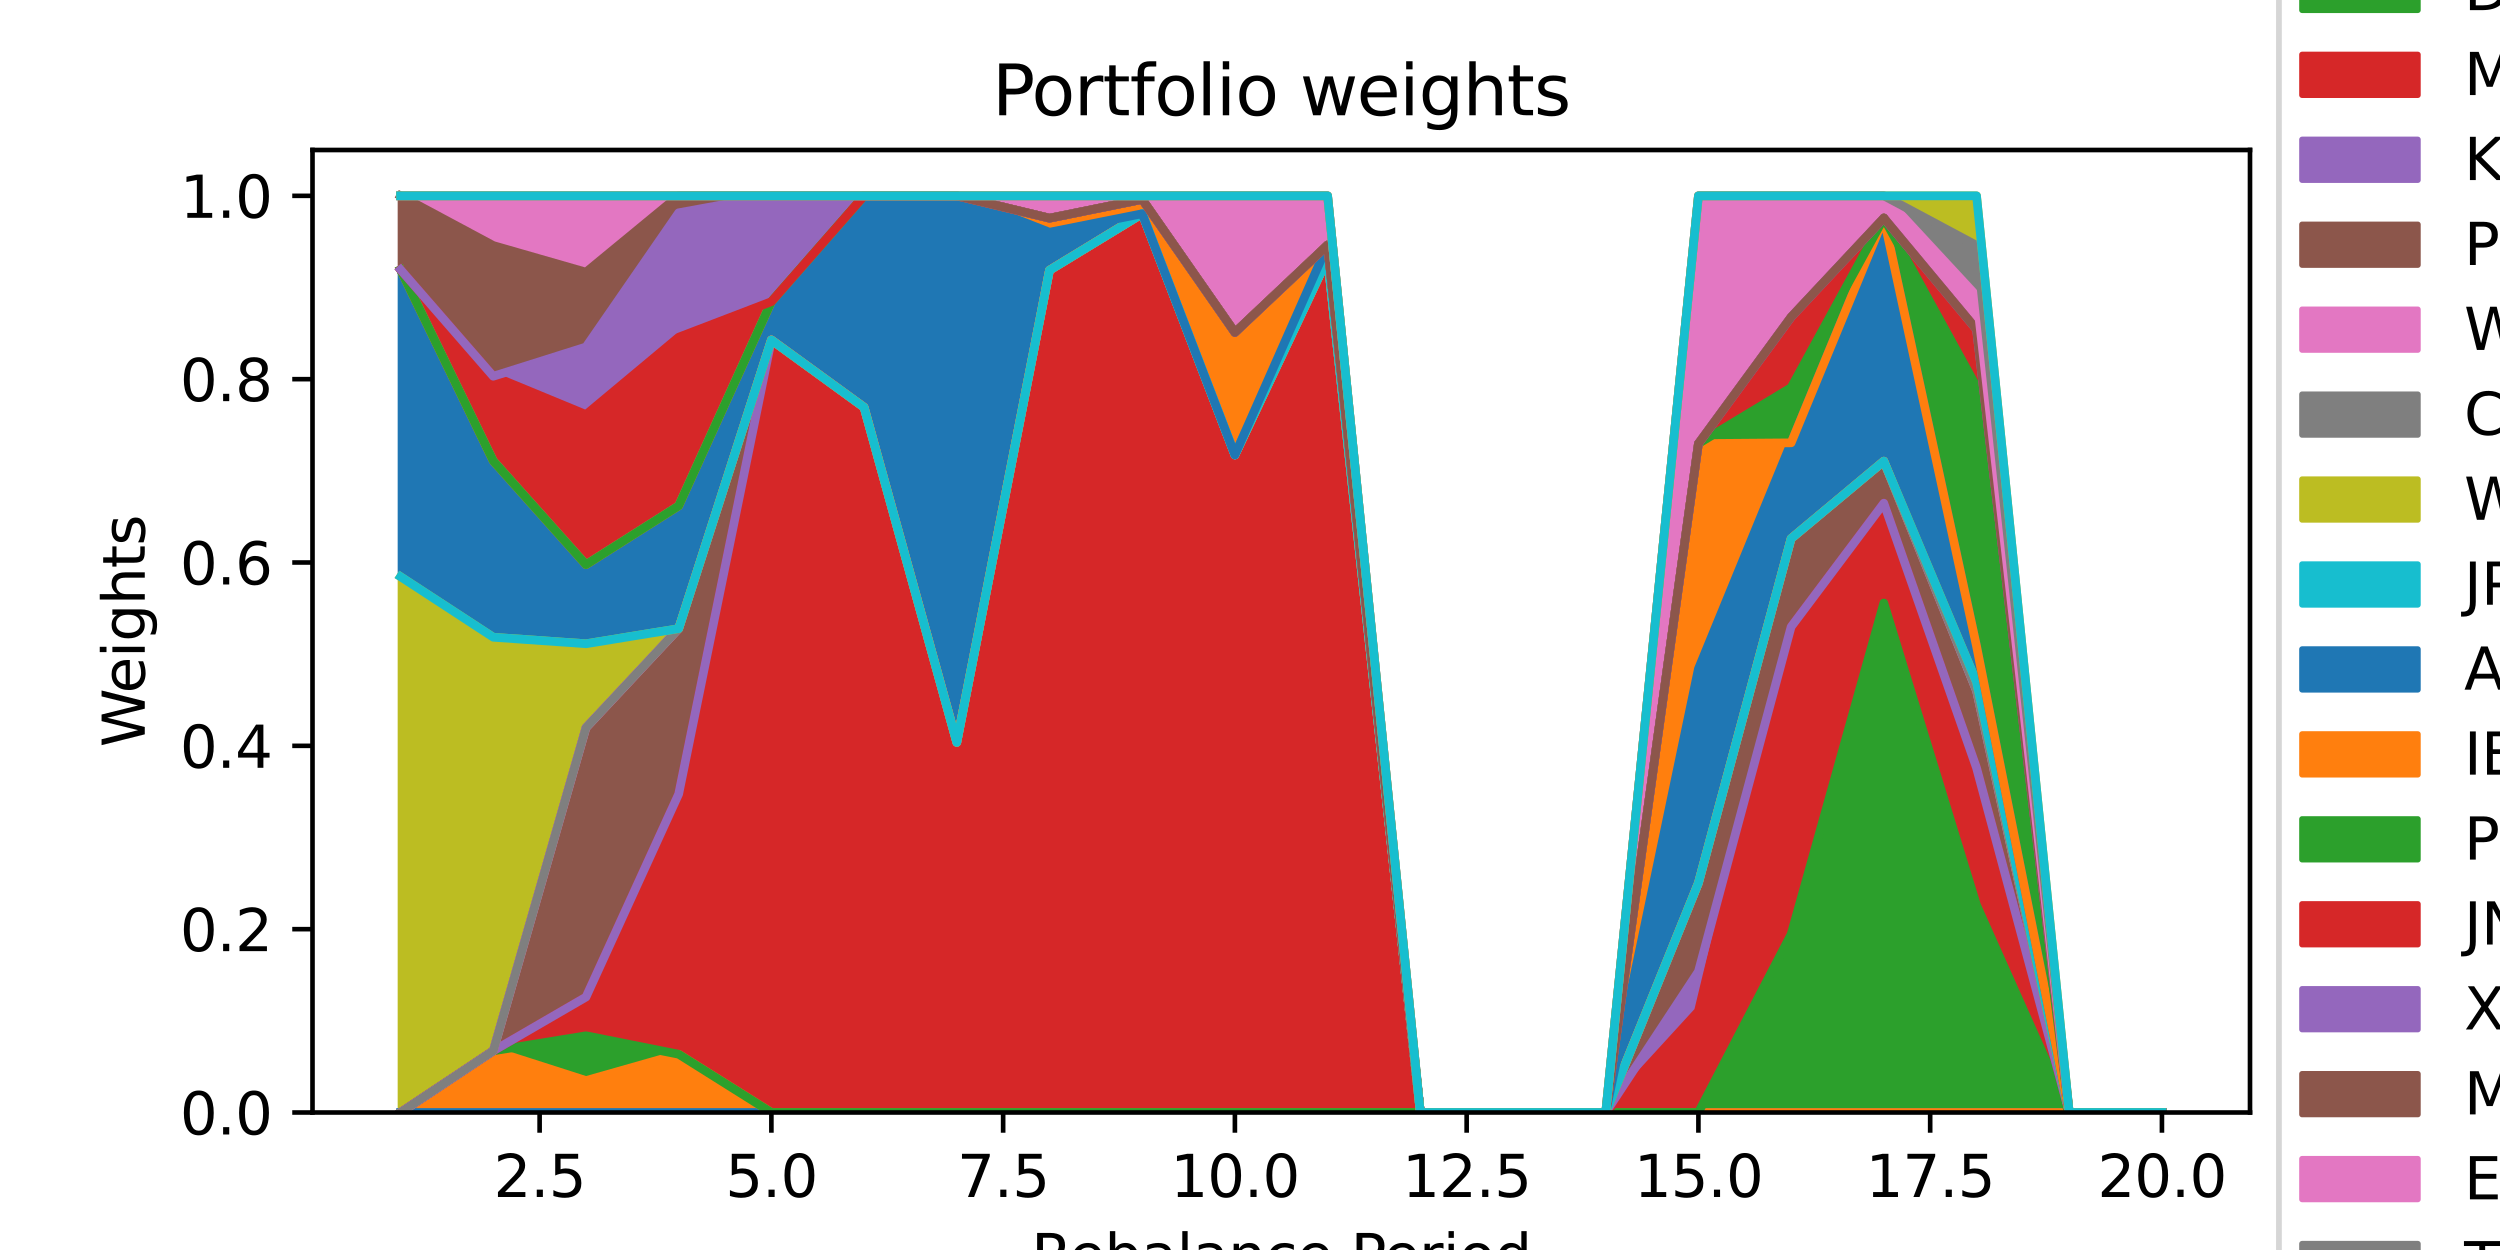<?xml version="1.0" encoding="utf-8" standalone="no"?>
<!DOCTYPE svg PUBLIC "-//W3C//DTD SVG 1.1//EN"
  "http://www.w3.org/Graphics/SVG/1.1/DTD/svg11.dtd">
<svg xmlns:xlink="http://www.w3.org/1999/xlink" width="432pt" height="216pt" viewBox="0 0 432 216" xmlns="http://www.w3.org/2000/svg" version="1.1">
 <defs>
  <style type="text/css">*{stroke-linejoin: round; stroke-linecap: butt}</style>
 </defs>
 <g id="figure_1">
  <g id="patch_1">
   <path d="M 0 216 
L 432 216 
L 432 0 
L 0 0 
z
" style="fill: #ffffff"/>
  </g>
  <g id="axes_1">
   <g id="patch_2">
    <path d="M 54 192.24 
L 388.8 192.24 
L 388.8 25.92 
L 54 25.92 
z
" style="fill: #ffffff"/>
   </g>
   <g id="FillBetweenPolyCollection_1">
    <defs>
     <path id="m575e090009" d="M 69.218 -23.76 
L 69.218 -23.76 
L 85.237 -23.76 
L 101.256 -23.76 
L 117.276 -23.76 
L 133.295 -23.76 
L 149.314 -23.76 
L 165.333 -23.76 
L 181.352 -23.76 
L 197.371 -23.76 
L 213.39 -23.76 
L 229.41 -23.76 
L 245.429 -23.76 
L 261.448 -23.76 
L 277.467 -23.76 
L 293.486 -23.76 
L 309.505 -23.76 
L 325.524 -23.76 
L 341.544 -23.76 
L 357.563 -23.76 
L 373.582 -23.76 
L 373.582 -23.76 
L 373.582 -23.76 
L 357.563 -23.76 
L 341.544 -23.76 
L 325.524 -23.76 
L 309.505 -23.76 
L 293.486 -23.76 
L 277.467 -23.76 
L 261.448 -23.76 
L 245.429 -23.76 
L 229.41 -23.76 
L 213.39 -23.76 
L 197.371 -23.76 
L 181.352 -23.76 
L 165.333 -23.76 
L 149.314 -23.76 
L 133.295 -23.76 
L 117.276 -23.76 
L 101.256 -23.76 
L 85.237 -23.76 
L 69.218 -23.76 
z
" style="stroke: #1f77b4"/>
    </defs>
    <g clip-path="url(#p9360c29328)">
     <use xlink:href="#m575e090009" x="0" y="216" style="fill: #1f77b4; stroke: #1f77b4"/>
    </g>
   </g>
   <g id="FillBetweenPolyCollection_2">
    <defs>
     <path id="me9eaaee880" d="M 69.218 -23.76 
L 69.218 -23.76 
L 85.237 -23.76 
L 101.256 -23.76 
L 117.276 -23.76 
L 133.295 -23.76 
L 149.314 -23.76 
L 165.333 -23.76 
L 181.352 -23.76 
L 197.371 -23.76 
L 213.39 -23.76 
L 229.41 -23.76 
L 245.429 -23.76 
L 261.448 -23.76 
L 277.467 -23.76 
L 293.486 -23.76 
L 309.505 -23.76 
L 325.524 -23.76 
L 341.544 -23.76 
L 357.563 -23.76 
L 373.582 -23.76 
L 373.582 -23.76 
L 373.582 -23.76 
L 357.563 -23.76 
L 341.544 -23.76 
L 325.524 -23.76 
L 309.505 -23.76 
L 293.486 -23.76 
L 277.467 -23.76 
L 261.448 -23.76 
L 245.429 -23.76 
L 229.41 -23.76 
L 213.39 -23.76 
L 197.371 -23.76 
L 181.352 -23.76 
L 165.333 -23.76 
L 149.314 -23.76 
L 133.295 -23.76 
L 117.276 -33.827 
L 101.256 -29.277 
L 85.237 -34.415 
L 69.218 -23.76 
z
" style="stroke: #ff7f0e"/>
    </defs>
    <g clip-path="url(#p9360c29328)">
     <use xlink:href="#me9eaaee880" x="0" y="216" style="fill: #ff7f0e; stroke: #ff7f0e"/>
    </g>
   </g>
   <g id="FillBetweenPolyCollection_3">
    <defs>
     <path id="mffd93ba3d8" d="M 69.218 -23.76 
L 69.218 -23.76 
L 85.237 -34.415 
L 101.256 -29.277 
L 117.276 -33.827 
L 133.295 -23.76 
L 149.314 -23.76 
L 165.333 -23.76 
L 181.352 -23.76 
L 197.371 -23.76 
L 213.39 -23.76 
L 229.41 -23.76 
L 245.429 -23.76 
L 261.448 -23.76 
L 277.467 -23.76 
L 293.486 -23.76 
L 309.505 -23.76 
L 325.524 -23.76 
L 341.544 -23.76 
L 357.563 -23.76 
L 373.582 -23.76 
L 373.582 -23.76 
L 373.582 -23.76 
L 357.563 -23.76 
L 341.544 -59.593 
L 325.524 -111.797 
L 309.505 -54.544 
L 293.486 -23.76 
L 277.467 -23.76 
L 261.448 -23.76 
L 245.429 -23.76 
L 229.41 -23.76 
L 213.39 -23.76 
L 197.371 -23.76 
L 181.352 -23.76 
L 165.333 -23.76 
L 149.314 -23.76 
L 133.295 -23.76 
L 117.276 -33.827 
L 101.256 -37.022 
L 85.237 -34.415 
L 69.218 -23.76 
z
" style="stroke: #2ca02c"/>
    </defs>
    <g clip-path="url(#p9360c29328)">
     <use xlink:href="#mffd93ba3d8" x="0" y="216" style="fill: #2ca02c; stroke: #2ca02c"/>
    </g>
   </g>
   <g id="FillBetweenPolyCollection_4">
    <defs>
     <path id="m36d77fde4e" d="M 69.218 -23.76 
L 69.218 -23.76 
L 85.237 -34.415 
L 101.256 -37.022 
L 117.276 -33.827 
L 133.295 -23.76 
L 149.314 -23.76 
L 165.333 -23.76 
L 181.352 -23.76 
L 197.371 -23.76 
L 213.39 -23.76 
L 229.41 -23.76 
L 245.429 -23.76 
L 261.448 -23.76 
L 277.467 -23.76 
L 293.486 -23.76 
L 309.505 -54.544 
L 325.524 -111.797 
L 341.544 -59.593 
L 357.563 -23.76 
L 373.582 -23.76 
L 373.582 -23.76 
L 373.582 -23.76 
L 357.563 -23.76 
L 341.544 -83.318 
L 325.524 -129.052 
L 309.505 -107.695 
L 293.486 -41.264 
L 277.467 -23.76 
L 261.448 -23.76 
L 245.429 -23.76 
L 229.41 -171.362 
L 213.39 -137.39 
L 197.371 -179.069 
L 181.352 -169.299 
L 165.333 -87.719 
L 149.314 -145.613 
L 133.295 -157.253 
L 117.276 -78.797 
L 101.256 -43.711 
L 85.237 -34.415 
L 69.218 -23.76 
z
" style="stroke: #d62728"/>
    </defs>
    <g clip-path="url(#p9360c29328)">
     <use xlink:href="#m36d77fde4e" x="0" y="216" style="fill: #d62728; stroke: #d62728"/>
    </g>
   </g>
   <g id="FillBetweenPolyCollection_5">
    <defs>
     <path id="m806959d02b" d="M 69.218 -23.76 
L 69.218 -23.76 
L 85.237 -34.415 
L 101.256 -43.711 
L 117.276 -78.797 
L 133.295 -157.253 
L 149.314 -145.613 
L 165.333 -87.719 
L 181.352 -169.299 
L 197.371 -179.069 
L 213.39 -137.39 
L 229.41 -171.362 
L 245.429 -23.76 
L 261.448 -23.76 
L 277.467 -23.76 
L 293.486 -41.264 
L 309.505 -107.695 
L 325.524 -129.052 
L 341.544 -83.318 
L 357.563 -23.76 
L 373.582 -23.76 
L 373.582 -23.76 
L 373.582 -23.76 
L 357.563 -23.76 
L 341.544 -83.318 
L 325.524 -129.052 
L 309.505 -107.695 
L 293.486 -48.113 
L 277.467 -23.76 
L 261.448 -23.76 
L 245.429 -23.76 
L 229.41 -171.362 
L 213.39 -137.39 
L 197.371 -179.069 
L 181.352 -169.299 
L 165.333 -87.719 
L 149.314 -145.613 
L 133.295 -157.253 
L 117.276 -78.797 
L 101.256 -43.711 
L 85.237 -34.415 
L 69.218 -23.76 
z
" style="stroke: #9467bd"/>
    </defs>
    <g clip-path="url(#p9360c29328)">
     <use xlink:href="#m806959d02b" x="0" y="216" style="fill: #9467bd; stroke: #9467bd"/>
    </g>
   </g>
   <g id="FillBetweenPolyCollection_6">
    <defs>
     <path id="m9498aa9449" d="M 69.218 -23.76 
L 69.218 -23.76 
L 85.237 -34.415 
L 101.256 -43.711 
L 117.276 -78.797 
L 133.295 -157.253 
L 149.314 -145.613 
L 165.333 -87.719 
L 181.352 -169.299 
L 197.371 -179.069 
L 213.39 -137.39 
L 229.41 -171.362 
L 245.429 -23.76 
L 261.448 -23.76 
L 277.467 -23.76 
L 293.486 -48.113 
L 309.505 -107.695 
L 325.524 -129.052 
L 341.544 -83.318 
L 357.563 -23.76 
L 373.582 -23.76 
L 373.582 -23.76 
L 373.582 -23.76 
L 357.563 -23.76 
L 341.544 -96.659 
L 325.524 -136.307 
L 309.505 -122.93 
L 293.486 -63.413 
L 277.467 -23.76 
L 261.448 -23.76 
L 245.429 -23.76 
L 229.41 -171.362 
L 213.39 -137.39 
L 197.371 -179.069 
L 181.352 -169.299 
L 165.333 -87.719 
L 149.314 -145.613 
L 133.295 -157.253 
L 117.276 -107.373 
L 101.256 -90.251 
L 85.237 -34.415 
L 69.218 -23.76 
z
" style="stroke: #8c564b"/>
    </defs>
    <g clip-path="url(#p9360c29328)">
     <use xlink:href="#m9498aa9449" x="0" y="216" style="fill: #8c564b; stroke: #8c564b"/>
    </g>
   </g>
   <g id="FillBetweenPolyCollection_7">
    <defs>
     <path id="md34a611a57" d="M 69.218 -23.76 
L 69.218 -23.76 
L 85.237 -34.415 
L 101.256 -90.251 
L 117.276 -107.373 
L 133.295 -157.253 
L 149.314 -145.613 
L 165.333 -87.719 
L 181.352 -169.299 
L 197.371 -179.069 
L 213.39 -137.39 
L 229.41 -171.362 
L 245.429 -23.76 
L 261.448 -23.76 
L 277.467 -23.76 
L 293.486 -63.413 
L 309.505 -122.93 
L 325.524 -136.307 
L 341.544 -96.659 
L 357.563 -23.76 
L 373.582 -23.76 
L 373.582 -23.76 
L 373.582 -23.76 
L 357.563 -23.76 
L 341.544 -96.659 
L 325.524 -136.307 
L 309.505 -122.93 
L 293.486 -63.413 
L 277.467 -23.76 
L 261.448 -23.76 
L 245.429 -23.76 
L 229.41 -171.362 
L 213.39 -137.39 
L 197.371 -179.069 
L 181.352 -169.299 
L 165.333 -87.719 
L 149.314 -145.613 
L 133.295 -157.253 
L 117.276 -107.373 
L 101.256 -90.251 
L 85.237 -34.415 
L 69.218 -23.76 
z
" style="stroke: #e377c2"/>
    </defs>
    <g clip-path="url(#p9360c29328)">
     <use xlink:href="#md34a611a57" x="0" y="216" style="fill: #e377c2; stroke: #e377c2"/>
    </g>
   </g>
   <g id="FillBetweenPolyCollection_8">
    <defs>
     <path id="mcb1b5158e3" d="M 69.218 -23.76 
L 69.218 -23.76 
L 85.237 -34.415 
L 101.256 -90.251 
L 117.276 -107.373 
L 133.295 -157.253 
L 149.314 -145.613 
L 165.333 -87.719 
L 181.352 -169.299 
L 197.371 -179.069 
L 213.39 -137.39 
L 229.41 -171.362 
L 245.429 -23.76 
L 261.448 -23.76 
L 277.467 -23.76 
L 293.486 -63.413 
L 309.505 -122.93 
L 325.524 -136.307 
L 341.544 -96.659 
L 357.563 -23.76 
L 373.582 -23.76 
L 373.582 -23.76 
L 373.582 -23.76 
L 357.563 -23.76 
L 341.544 -96.659 
L 325.524 -136.307 
L 309.505 -122.93 
L 293.486 -63.413 
L 277.467 -23.76 
L 261.448 -23.76 
L 245.429 -23.76 
L 229.41 -171.362 
L 213.39 -137.39 
L 197.371 -179.069 
L 181.352 -169.299 
L 165.333 -87.719 
L 149.314 -145.613 
L 133.295 -157.253 
L 117.276 -107.373 
L 101.256 -90.251 
L 85.237 -34.415 
L 69.218 -23.76 
z
" style="stroke: #7f7f7f"/>
    </defs>
    <g clip-path="url(#p9360c29328)">
     <use xlink:href="#mcb1b5158e3" x="0" y="216" style="fill: #7f7f7f; stroke: #7f7f7f"/>
    </g>
   </g>
   <g id="FillBetweenPolyCollection_9">
    <defs>
     <path id="m6160a711b7" d="M 69.218 -116.339 
L 69.218 -23.76 
L 85.237 -34.415 
L 101.256 -90.251 
L 117.276 -107.373 
L 133.295 -157.253 
L 149.314 -145.613 
L 165.333 -87.719 
L 181.352 -169.299 
L 197.371 -179.069 
L 213.39 -137.39 
L 229.41 -171.362 
L 245.429 -23.76 
L 261.448 -23.76 
L 277.467 -23.76 
L 293.486 -63.413 
L 309.505 -122.93 
L 325.524 -136.307 
L 341.544 -96.659 
L 357.563 -23.76 
L 373.582 -23.76 
L 373.582 -23.76 
L 373.582 -23.76 
L 357.563 -23.76 
L 341.544 -98.138 
L 325.524 -136.307 
L 309.505 -122.93 
L 293.486 -63.413 
L 277.467 -23.76 
L 261.448 -23.76 
L 245.429 -23.76 
L 229.41 -171.362 
L 213.39 -137.39 
L 197.371 -179.069 
L 181.352 -169.299 
L 165.333 -87.719 
L 149.314 -145.613 
L 133.295 -157.253 
L 117.276 -107.373 
L 101.256 -104.759 
L 85.237 -105.882 
L 69.218 -116.339 
z
" style="stroke: #bcbd22"/>
    </defs>
    <g clip-path="url(#p9360c29328)">
     <use xlink:href="#m6160a711b7" x="0" y="216" style="fill: #bcbd22; stroke: #bcbd22"/>
    </g>
   </g>
   <g id="FillBetweenPolyCollection_10">
    <defs>
     <path id="m5ffc5883aa" d="M 69.218 -116.339 
L 69.218 -116.339 
L 85.237 -105.882 
L 101.256 -104.759 
L 117.276 -107.373 
L 133.295 -157.253 
L 149.314 -145.613 
L 165.333 -87.719 
L 181.352 -169.299 
L 197.371 -179.069 
L 213.39 -137.39 
L 229.41 -171.362 
L 245.429 -23.76 
L 261.448 -23.76 
L 277.467 -23.76 
L 293.486 -63.413 
L 309.505 -122.93 
L 325.524 -136.307 
L 341.544 -98.138 
L 357.563 -23.76 
L 373.582 -23.76 
L 373.582 -23.76 
L 373.582 -23.76 
L 357.563 -23.76 
L 341.544 -98.138 
L 325.524 -136.307 
L 309.505 -122.93 
L 293.486 -63.413 
L 277.467 -23.76 
L 261.448 -23.76 
L 245.429 -23.76 
L 229.41 -171.362 
L 213.39 -137.39 
L 197.371 -179.069 
L 181.352 -169.299 
L 165.333 -87.719 
L 149.314 -145.613 
L 133.295 -157.253 
L 117.276 -107.373 
L 101.256 -104.759 
L 85.237 -105.882 
L 69.218 -116.339 
z
" style="stroke: #17becf"/>
    </defs>
    <g clip-path="url(#p9360c29328)">
     <use xlink:href="#m5ffc5883aa" x="0" y="216" style="fill: #17becf; stroke: #17becf"/>
    </g>
   </g>
   <g id="FillBetweenPolyCollection_11">
    <defs>
     <path id="m6b4dacca3c" d="M 69.218 -169.399 
L 69.218 -116.339 
L 85.237 -105.882 
L 101.256 -104.759 
L 117.276 -107.373 
L 133.295 -157.253 
L 149.314 -145.613 
L 165.333 -87.719 
L 181.352 -169.299 
L 197.371 -179.069 
L 213.39 -137.39 
L 229.41 -171.362 
L 245.429 -23.76 
L 261.448 -23.76 
L 277.467 -23.76 
L 293.486 -63.413 
L 309.505 -122.93 
L 325.524 -136.307 
L 341.544 -98.138 
L 357.563 -23.76 
L 373.582 -23.76 
L 373.582 -23.76 
L 373.582 -23.76 
L 357.563 -23.76 
L 341.544 -104.346 
L 325.524 -178.325 
L 309.505 -139.481 
L 293.486 -100.426 
L 277.467 -23.76 
L 261.448 -23.76 
L 245.429 -23.76 
L 229.41 -173.665 
L 213.39 -137.39 
L 197.371 -179.069 
L 181.352 -175.869 
L 165.333 -182.16 
L 149.314 -182.16 
L 133.295 -163.875 
L 117.276 -128.592 
L 101.256 -118.431 
L 85.237 -136.355 
L 69.218 -169.399 
z
" style="stroke: #1f77b4"/>
    </defs>
    <g clip-path="url(#p9360c29328)">
     <use xlink:href="#m6b4dacca3c" x="0" y="216" style="fill: #1f77b4; stroke: #1f77b4"/>
    </g>
   </g>
   <g id="FillBetweenPolyCollection_12">
    <defs>
     <path id="m3cf691782a" d="M 69.218 -169.399 
L 69.218 -169.399 
L 85.237 -136.355 
L 101.256 -118.431 
L 117.276 -128.592 
L 133.295 -163.875 
L 149.314 -182.16 
L 165.333 -182.16 
L 181.352 -175.869 
L 197.371 -179.069 
L 213.39 -137.39 
L 229.41 -173.665 
L 245.429 -23.76 
L 261.448 -23.76 
L 277.467 -23.76 
L 293.486 -100.426 
L 309.505 -139.481 
L 325.524 -178.325 
L 341.544 -104.346 
L 357.563 -23.76 
L 373.582 -23.76 
L 373.582 -23.76 
L 373.582 -23.76 
L 357.563 -23.76 
L 341.544 -104.346 
L 325.524 -178.325 
L 309.505 -139.481 
L 293.486 -139.345 
L 277.467 -23.76 
L 261.448 -23.76 
L 245.429 -23.76 
L 229.41 -173.665 
L 213.39 -158.548 
L 197.371 -181.547 
L 181.352 -178.295 
L 165.333 -182.16 
L 149.314 -182.16 
L 133.295 -163.875 
L 117.276 -128.592 
L 101.256 -118.431 
L 85.237 -136.355 
L 69.218 -169.399 
z
" style="stroke: #ff7f0e"/>
    </defs>
    <g clip-path="url(#p9360c29328)">
     <use xlink:href="#m3cf691782a" x="0" y="216" style="fill: #ff7f0e; stroke: #ff7f0e"/>
    </g>
   </g>
   <g id="FillBetweenPolyCollection_13">
    <defs>
     <path id="m4a6369b927" d="M 69.218 -169.399 
L 69.218 -169.399 
L 85.237 -136.355 
L 101.256 -118.431 
L 117.276 -128.592 
L 133.295 -163.875 
L 149.314 -182.16 
L 165.333 -182.16 
L 181.352 -178.295 
L 197.371 -181.547 
L 213.39 -158.548 
L 229.41 -173.665 
L 245.429 -23.76 
L 261.448 -23.76 
L 277.467 -23.76 
L 293.486 -139.345 
L 309.505 -139.481 
L 325.524 -178.325 
L 341.544 -104.346 
L 357.563 -23.76 
L 373.582 -23.76 
L 373.582 -23.76 
L 373.582 -23.76 
L 357.563 -23.76 
L 341.544 -149.165 
L 325.524 -178.325 
L 309.505 -149.023 
L 293.486 -139.345 
L 277.467 -23.76 
L 261.448 -23.76 
L 245.429 -23.76 
L 229.41 -173.665 
L 213.39 -158.548 
L 197.371 -181.547 
L 181.352 -178.295 
L 165.333 -182.16 
L 149.314 -182.16 
L 133.295 -163.875 
L 117.276 -128.592 
L 101.256 -118.431 
L 85.237 -136.355 
L 69.218 -169.399 
z
" style="stroke: #2ca02c"/>
    </defs>
    <g clip-path="url(#p9360c29328)">
     <use xlink:href="#m4a6369b927" x="0" y="216" style="fill: #2ca02c; stroke: #2ca02c"/>
    </g>
   </g>
   <g id="FillBetweenPolyCollection_14">
    <defs>
     <path id="m4b5de8cd39" d="M 69.218 -169.399 
L 69.218 -169.399 
L 85.237 -136.355 
L 101.256 -118.431 
L 117.276 -128.592 
L 133.295 -163.875 
L 149.314 -182.16 
L 165.333 -182.16 
L 181.352 -178.295 
L 197.371 -181.547 
L 213.39 -158.548 
L 229.41 -173.665 
L 245.429 -23.76 
L 261.448 -23.76 
L 277.467 -23.76 
L 293.486 -139.345 
L 309.505 -149.023 
L 325.524 -178.325 
L 341.544 -149.165 
L 357.563 -23.76 
L 373.582 -23.76 
L 373.582 -23.76 
L 373.582 -23.76 
L 357.563 -23.76 
L 341.544 -159.068 
L 325.524 -178.325 
L 309.505 -161.218 
L 293.486 -139.345 
L 277.467 -23.76 
L 261.448 -23.76 
L 245.429 -23.76 
L 229.41 -173.665 
L 213.39 -158.548 
L 197.371 -181.547 
L 181.352 -178.295 
L 165.333 -182.16 
L 149.314 -182.16 
L 133.295 -163.875 
L 117.276 -157.733 
L 101.256 -144.366 
L 85.237 -150.983 
L 69.218 -169.399 
z
" style="stroke: #d62728"/>
    </defs>
    <g clip-path="url(#p9360c29328)">
     <use xlink:href="#m4b5de8cd39" x="0" y="216" style="fill: #d62728; stroke: #d62728"/>
    </g>
   </g>
   <g id="FillBetweenPolyCollection_15">
    <defs>
     <path id="m4a89066167" d="M 69.218 -169.399 
L 69.218 -169.399 
L 85.237 -150.983 
L 101.256 -144.366 
L 117.276 -157.733 
L 133.295 -163.875 
L 149.314 -182.16 
L 165.333 -182.16 
L 181.352 -178.295 
L 197.371 -181.547 
L 213.39 -158.548 
L 229.41 -173.665 
L 245.429 -23.76 
L 261.448 -23.76 
L 277.467 -23.76 
L 293.486 -139.345 
L 309.505 -161.218 
L 325.524 -178.325 
L 341.544 -159.068 
L 357.563 -23.76 
L 373.582 -23.76 
L 373.582 -23.76 
L 373.582 -23.76 
L 357.563 -23.76 
L 341.544 -159.068 
L 325.524 -178.325 
L 309.505 -161.218 
L 293.486 -139.345 
L 277.467 -23.76 
L 261.448 -23.76 
L 245.429 -23.76 
L 229.41 -173.665 
L 213.39 -158.548 
L 197.371 -181.547 
L 181.352 -178.295 
L 165.333 -182.16 
L 149.314 -182.16 
L 133.295 -182.16 
L 117.276 -179.233 
L 101.256 -156.038 
L 85.237 -150.983 
L 69.218 -169.399 
z
" style="stroke: #9467bd"/>
    </defs>
    <g clip-path="url(#p9360c29328)">
     <use xlink:href="#m4a89066167" x="0" y="216" style="fill: #9467bd; stroke: #9467bd"/>
    </g>
   </g>
   <g id="FillBetweenPolyCollection_16">
    <defs>
     <path id="mcd175b465f" d="M 69.218 -182.16 
L 69.218 -169.399 
L 85.237 -150.983 
L 101.256 -156.038 
L 117.276 -179.233 
L 133.295 -182.16 
L 149.314 -182.16 
L 165.333 -182.16 
L 181.352 -178.295 
L 197.371 -181.547 
L 213.39 -158.548 
L 229.41 -173.665 
L 245.429 -23.76 
L 261.448 -23.76 
L 277.467 -23.76 
L 293.486 -139.345 
L 309.505 -161.218 
L 325.524 -178.325 
L 341.544 -159.068 
L 357.563 -23.76 
L 373.582 -23.76 
L 373.582 -23.76 
L 373.582 -23.76 
L 357.563 -23.76 
L 341.544 -159.068 
L 325.524 -178.325 
L 309.505 -161.218 
L 293.486 -139.345 
L 277.467 -23.76 
L 261.448 -23.76 
L 245.429 -23.76 
L 229.41 -173.665 
L 213.39 -158.548 
L 197.371 -181.547 
L 181.352 -178.295 
L 165.333 -182.16 
L 149.314 -182.16 
L 133.295 -182.16 
L 117.276 -182.16 
L 101.256 -168.97 
L 85.237 -173.573 
L 69.218 -182.16 
z
" style="stroke: #8c564b"/>
    </defs>
    <g clip-path="url(#p9360c29328)">
     <use xlink:href="#mcd175b465f" x="0" y="216" style="fill: #8c564b; stroke: #8c564b"/>
    </g>
   </g>
   <g id="FillBetweenPolyCollection_17">
    <defs>
     <path id="m6ce9bfe888" d="M 69.218 -182.16 
L 69.218 -182.16 
L 85.237 -173.573 
L 101.256 -168.97 
L 117.276 -182.16 
L 133.295 -182.16 
L 149.314 -182.16 
L 165.333 -182.16 
L 181.352 -178.295 
L 197.371 -181.547 
L 213.39 -158.548 
L 229.41 -173.665 
L 245.429 -23.76 
L 261.448 -23.76 
L 277.467 -23.76 
L 293.486 -139.345 
L 309.505 -161.218 
L 325.524 -178.325 
L 341.544 -159.068 
L 357.563 -23.76 
L 373.582 -23.76 
L 373.582 -23.76 
L 373.582 -23.76 
L 357.563 -23.76 
L 341.544 -164.87 
L 325.524 -182.16 
L 309.505 -182.16 
L 293.486 -182.16 
L 277.467 -23.76 
L 261.448 -23.76 
L 245.429 -23.76 
L 229.41 -182.16 
L 213.39 -182.16 
L 197.371 -182.16 
L 181.352 -182.16 
L 165.333 -182.16 
L 149.314 -182.16 
L 133.295 -182.16 
L 117.276 -182.16 
L 101.256 -182.16 
L 85.237 -182.16 
L 69.218 -182.16 
z
" style="stroke: #e377c2"/>
    </defs>
    <g clip-path="url(#p9360c29328)">
     <use xlink:href="#m6ce9bfe888" x="0" y="216" style="fill: #e377c2; stroke: #e377c2"/>
    </g>
   </g>
   <g id="FillBetweenPolyCollection_18">
    <defs>
     <path id="mcf8088f291" d="M 69.218 -182.16 
L 69.218 -182.16 
L 85.237 -182.16 
L 101.256 -182.16 
L 117.276 -182.16 
L 133.295 -182.16 
L 149.314 -182.16 
L 165.333 -182.16 
L 181.352 -182.16 
L 197.371 -182.16 
L 213.39 -182.16 
L 229.41 -182.16 
L 245.429 -23.76 
L 261.448 -23.76 
L 277.467 -23.76 
L 293.486 -182.16 
L 309.505 -182.16 
L 325.524 -182.16 
L 341.544 -164.87 
L 357.563 -23.76 
L 373.582 -23.76 
L 373.582 -23.76 
L 373.582 -23.76 
L 357.563 -23.76 
L 341.544 -173.599 
L 325.524 -182.16 
L 309.505 -182.16 
L 293.486 -182.16 
L 277.467 -23.76 
L 261.448 -23.76 
L 245.429 -23.76 
L 229.41 -182.16 
L 213.39 -182.16 
L 197.371 -182.16 
L 181.352 -182.16 
L 165.333 -182.16 
L 149.314 -182.16 
L 133.295 -182.16 
L 117.276 -182.16 
L 101.256 -182.16 
L 85.237 -182.16 
L 69.218 -182.16 
z
" style="stroke: #7f7f7f"/>
    </defs>
    <g clip-path="url(#p9360c29328)">
     <use xlink:href="#mcf8088f291" x="0" y="216" style="fill: #7f7f7f; stroke: #7f7f7f"/>
    </g>
   </g>
   <g id="FillBetweenPolyCollection_19">
    <defs>
     <path id="m18d1345a52" d="M 69.218 -182.16 
L 69.218 -182.16 
L 85.237 -182.16 
L 101.256 -182.16 
L 117.276 -182.16 
L 133.295 -182.16 
L 149.314 -182.16 
L 165.333 -182.16 
L 181.352 -182.16 
L 197.371 -182.16 
L 213.39 -182.16 
L 229.41 -182.16 
L 245.429 -23.76 
L 261.448 -23.76 
L 277.467 -23.76 
L 293.486 -182.16 
L 309.505 -182.16 
L 325.524 -182.16 
L 341.544 -173.599 
L 357.563 -23.76 
L 373.582 -23.76 
L 373.582 -23.76 
L 373.582 -23.76 
L 357.563 -23.76 
L 341.544 -182.16 
L 325.524 -182.16 
L 309.505 -182.16 
L 293.486 -182.16 
L 277.467 -23.76 
L 261.448 -23.76 
L 245.429 -23.76 
L 229.41 -182.16 
L 213.39 -182.16 
L 197.371 -182.16 
L 181.352 -182.16 
L 165.333 -182.16 
L 149.314 -182.16 
L 133.295 -182.16 
L 117.276 -182.16 
L 101.256 -182.16 
L 85.237 -182.16 
L 69.218 -182.16 
z
" style="stroke: #bcbd22"/>
    </defs>
    <g clip-path="url(#p9360c29328)">
     <use xlink:href="#m18d1345a52" x="0" y="216" style="fill: #bcbd22; stroke: #bcbd22"/>
    </g>
   </g>
   <g id="FillBetweenPolyCollection_20">
    <defs>
     <path id="m746b991edc" d="M 69.218 -182.16 
L 69.218 -182.16 
L 85.237 -182.16 
L 101.256 -182.16 
L 117.276 -182.16 
L 133.295 -182.16 
L 149.314 -182.16 
L 165.333 -182.16 
L 181.352 -182.16 
L 197.371 -182.16 
L 213.39 -182.16 
L 229.41 -182.16 
L 245.429 -23.76 
L 261.448 -23.76 
L 277.467 -23.76 
L 293.486 -182.16 
L 309.505 -182.16 
L 325.524 -182.16 
L 341.544 -182.16 
L 357.563 -23.76 
L 373.582 -23.76 
L 373.582 -23.76 
L 373.582 -23.76 
L 357.563 -23.76 
L 341.544 -182.16 
L 325.524 -182.16 
L 309.505 -182.16 
L 293.486 -182.16 
L 277.467 -23.76 
L 261.448 -23.76 
L 245.429 -23.76 
L 229.41 -182.16 
L 213.39 -182.16 
L 197.371 -182.16 
L 181.352 -182.16 
L 165.333 -182.16 
L 149.314 -182.16 
L 133.295 -182.16 
L 117.276 -182.16 
L 101.256 -182.16 
L 85.237 -182.16 
L 69.218 -182.16 
z
" style="stroke: #17becf"/>
    </defs>
    <g clip-path="url(#p9360c29328)">
     <use xlink:href="#m746b991edc" x="0" y="216" style="fill: #17becf; stroke: #17becf"/>
    </g>
   </g>
   <g id="matplotlib.axis_1">
    <g id="xtick_1">
     <g id="line2d_1">
      <defs>
       <path id="maed1f1d717" d="M 0 0 
L 0 3.5 
" style="stroke: #000000; stroke-width: 0.8"/>
      </defs>
      <g>
       <use xlink:href="#maed1f1d717" x="93.247" y="192.24" style="stroke: #000000; stroke-width: 0.8"/>
      </g>
     </g>
     <g id="text_1">
      <!-- 2.5 -->
      <g transform="translate(85.295 206.838) scale(0.1 -0.1)">
       <defs>
        <path id="DejaVuSans-32" d="M 1228 531 
L 3431 531 
L 3431 0 
L 469 0 
L 469 531 
Q 828 903 1448 1529 
Q 2069 2156 2228 2338 
Q 2531 2678 2651 2914 
Q 2772 3150 2772 3378 
Q 2772 3750 2511 3984 
Q 2250 4219 1831 4219 
Q 1534 4219 1204 4116 
Q 875 4013 500 3803 
L 500 4441 
Q 881 4594 1212 4672 
Q 1544 4750 1819 4750 
Q 2544 4750 2975 4387 
Q 3406 4025 3406 3419 
Q 3406 3131 3298 2873 
Q 3191 2616 2906 2266 
Q 2828 2175 2409 1742 
Q 1991 1309 1228 531 
z
" transform="scale(0.016)"/>
        <path id="DejaVuSans-2e" d="M 684 794 
L 1344 794 
L 1344 0 
L 684 0 
L 684 794 
z
" transform="scale(0.016)"/>
        <path id="DejaVuSans-35" d="M 691 4666 
L 3169 4666 
L 3169 4134 
L 1269 4134 
L 1269 2991 
Q 1406 3038 1543 3061 
Q 1681 3084 1819 3084 
Q 2600 3084 3056 2656 
Q 3513 2228 3513 1497 
Q 3513 744 3044 326 
Q 2575 -91 1722 -91 
Q 1428 -91 1123 -41 
Q 819 9 494 109 
L 494 744 
Q 775 591 1075 516 
Q 1375 441 1709 441 
Q 2250 441 2565 725 
Q 2881 1009 2881 1497 
Q 2881 1984 2565 2268 
Q 2250 2553 1709 2553 
Q 1456 2553 1204 2497 
Q 953 2441 691 2322 
L 691 4666 
z
" transform="scale(0.016)"/>
       </defs>
       <use xlink:href="#DejaVuSans-32"/>
       <use xlink:href="#DejaVuSans-2e" transform="translate(63.623 0)"/>
       <use xlink:href="#DejaVuSans-35" transform="translate(95.41 0)"/>
      </g>
     </g>
    </g>
    <g id="xtick_2">
     <g id="line2d_2">
      <g>
       <use xlink:href="#maed1f1d717" x="133.295" y="192.24" style="stroke: #000000; stroke-width: 0.8"/>
      </g>
     </g>
     <g id="text_2">
      <!-- 5.0 -->
      <g transform="translate(125.343 206.838) scale(0.1 -0.1)">
       <defs>
        <path id="DejaVuSans-30" d="M 2034 4250 
Q 1547 4250 1301 3770 
Q 1056 3291 1056 2328 
Q 1056 1369 1301 889 
Q 1547 409 2034 409 
Q 2525 409 2770 889 
Q 3016 1369 3016 2328 
Q 3016 3291 2770 3770 
Q 2525 4250 2034 4250 
z
M 2034 4750 
Q 2819 4750 3233 4129 
Q 3647 3509 3647 2328 
Q 3647 1150 3233 529 
Q 2819 -91 2034 -91 
Q 1250 -91 836 529 
Q 422 1150 422 2328 
Q 422 3509 836 4129 
Q 1250 4750 2034 4750 
z
" transform="scale(0.016)"/>
       </defs>
       <use xlink:href="#DejaVuSans-35"/>
       <use xlink:href="#DejaVuSans-2e" transform="translate(63.623 0)"/>
       <use xlink:href="#DejaVuSans-30" transform="translate(95.41 0)"/>
      </g>
     </g>
    </g>
    <g id="xtick_3">
     <g id="line2d_3">
      <g>
       <use xlink:href="#maed1f1d717" x="173.343" y="192.24" style="stroke: #000000; stroke-width: 0.8"/>
      </g>
     </g>
     <g id="text_3">
      <!-- 7.5 -->
      <g transform="translate(165.391 206.838) scale(0.1 -0.1)">
       <defs>
        <path id="DejaVuSans-37" d="M 525 4666 
L 3525 4666 
L 3525 4397 
L 1831 0 
L 1172 0 
L 2766 4134 
L 525 4134 
L 525 4666 
z
" transform="scale(0.016)"/>
       </defs>
       <use xlink:href="#DejaVuSans-37"/>
       <use xlink:href="#DejaVuSans-2e" transform="translate(63.623 0)"/>
       <use xlink:href="#DejaVuSans-35" transform="translate(95.41 0)"/>
      </g>
     </g>
    </g>
    <g id="xtick_4">
     <g id="line2d_4">
      <g>
       <use xlink:href="#maed1f1d717" x="213.39" y="192.24" style="stroke: #000000; stroke-width: 0.8"/>
      </g>
     </g>
     <g id="text_4">
      <!-- 10.0 -->
      <g transform="translate(202.258 206.838) scale(0.1 -0.1)">
       <defs>
        <path id="DejaVuSans-31" d="M 794 531 
L 1825 531 
L 1825 4091 
L 703 3866 
L 703 4441 
L 1819 4666 
L 2450 4666 
L 2450 531 
L 3481 531 
L 3481 0 
L 794 0 
L 794 531 
z
" transform="scale(0.016)"/>
       </defs>
       <use xlink:href="#DejaVuSans-31"/>
       <use xlink:href="#DejaVuSans-30" transform="translate(63.623 0)"/>
       <use xlink:href="#DejaVuSans-2e" transform="translate(127.246 0)"/>
       <use xlink:href="#DejaVuSans-30" transform="translate(159.033 0)"/>
      </g>
     </g>
    </g>
    <g id="xtick_5">
     <g id="line2d_5">
      <g>
       <use xlink:href="#maed1f1d717" x="253.438" y="192.24" style="stroke: #000000; stroke-width: 0.8"/>
      </g>
     </g>
     <g id="text_5">
      <!-- 12.5 -->
      <g transform="translate(242.305 206.838) scale(0.1 -0.1)">
       <use xlink:href="#DejaVuSans-31"/>
       <use xlink:href="#DejaVuSans-32" transform="translate(63.623 0)"/>
       <use xlink:href="#DejaVuSans-2e" transform="translate(127.246 0)"/>
       <use xlink:href="#DejaVuSans-35" transform="translate(159.033 0)"/>
      </g>
     </g>
    </g>
    <g id="xtick_6">
     <g id="line2d_6">
      <g>
       <use xlink:href="#maed1f1d717" x="293.486" y="192.24" style="stroke: #000000; stroke-width: 0.8"/>
      </g>
     </g>
     <g id="text_6">
      <!-- 15.0 -->
      <g transform="translate(282.353 206.838) scale(0.1 -0.1)">
       <use xlink:href="#DejaVuSans-31"/>
       <use xlink:href="#DejaVuSans-35" transform="translate(63.623 0)"/>
       <use xlink:href="#DejaVuSans-2e" transform="translate(127.246 0)"/>
       <use xlink:href="#DejaVuSans-30" transform="translate(159.033 0)"/>
      </g>
     </g>
    </g>
    <g id="xtick_7">
     <g id="line2d_7">
      <g>
       <use xlink:href="#maed1f1d717" x="333.534" y="192.24" style="stroke: #000000; stroke-width: 0.8"/>
      </g>
     </g>
     <g id="text_7">
      <!-- 17.5 -->
      <g transform="translate(322.401 206.838) scale(0.1 -0.1)">
       <use xlink:href="#DejaVuSans-31"/>
       <use xlink:href="#DejaVuSans-37" transform="translate(63.623 0)"/>
       <use xlink:href="#DejaVuSans-2e" transform="translate(127.246 0)"/>
       <use xlink:href="#DejaVuSans-35" transform="translate(159.033 0)"/>
      </g>
     </g>
    </g>
    <g id="xtick_8">
     <g id="line2d_8">
      <g>
       <use xlink:href="#maed1f1d717" x="373.582" y="192.24" style="stroke: #000000; stroke-width: 0.8"/>
      </g>
     </g>
     <g id="text_8">
      <!-- 20.0 -->
      <g transform="translate(362.449 206.838) scale(0.1 -0.1)">
       <use xlink:href="#DejaVuSans-32"/>
       <use xlink:href="#DejaVuSans-30" transform="translate(63.623 0)"/>
       <use xlink:href="#DejaVuSans-2e" transform="translate(127.246 0)"/>
       <use xlink:href="#DejaVuSans-30" transform="translate(159.033 0)"/>
      </g>
     </g>
    </g>
    <g id="text_9">
     <!-- Rebalance Period -->
     <g transform="translate(178.211 220.517) scale(0.1 -0.1)">
      <defs>
       <path id="DejaVuSans-52" d="M 2841 2188 
Q 3044 2119 3236 1894 
Q 3428 1669 3622 1275 
L 4263 0 
L 3584 0 
L 2988 1197 
Q 2756 1666 2539 1819 
Q 2322 1972 1947 1972 
L 1259 1972 
L 1259 0 
L 628 0 
L 628 4666 
L 2053 4666 
Q 2853 4666 3247 4331 
Q 3641 3997 3641 3322 
Q 3641 2881 3436 2590 
Q 3231 2300 2841 2188 
z
M 1259 4147 
L 1259 2491 
L 2053 2491 
Q 2509 2491 2742 2702 
Q 2975 2913 2975 3322 
Q 2975 3731 2742 3939 
Q 2509 4147 2053 4147 
L 1259 4147 
z
" transform="scale(0.016)"/>
       <path id="DejaVuSans-65" d="M 3597 1894 
L 3597 1613 
L 953 1613 
Q 991 1019 1311 708 
Q 1631 397 2203 397 
Q 2534 397 2845 478 
Q 3156 559 3463 722 
L 3463 178 
Q 3153 47 2828 -22 
Q 2503 -91 2169 -91 
Q 1331 -91 842 396 
Q 353 884 353 1716 
Q 353 2575 817 3079 
Q 1281 3584 2069 3584 
Q 2775 3584 3186 3129 
Q 3597 2675 3597 1894 
z
M 3022 2063 
Q 3016 2534 2758 2815 
Q 2500 3097 2075 3097 
Q 1594 3097 1305 2825 
Q 1016 2553 972 2059 
L 3022 2063 
z
" transform="scale(0.016)"/>
       <path id="DejaVuSans-62" d="M 3116 1747 
Q 3116 2381 2855 2742 
Q 2594 3103 2138 3103 
Q 1681 3103 1420 2742 
Q 1159 2381 1159 1747 
Q 1159 1113 1420 752 
Q 1681 391 2138 391 
Q 2594 391 2855 752 
Q 3116 1113 3116 1747 
z
M 1159 2969 
Q 1341 3281 1617 3432 
Q 1894 3584 2278 3584 
Q 2916 3584 3314 3078 
Q 3713 2572 3713 1747 
Q 3713 922 3314 415 
Q 2916 -91 2278 -91 
Q 1894 -91 1617 61 
Q 1341 213 1159 525 
L 1159 0 
L 581 0 
L 581 4863 
L 1159 4863 
L 1159 2969 
z
" transform="scale(0.016)"/>
       <path id="DejaVuSans-61" d="M 2194 1759 
Q 1497 1759 1228 1600 
Q 959 1441 959 1056 
Q 959 750 1161 570 
Q 1363 391 1709 391 
Q 2188 391 2477 730 
Q 2766 1069 2766 1631 
L 2766 1759 
L 2194 1759 
z
M 3341 1997 
L 3341 0 
L 2766 0 
L 2766 531 
Q 2569 213 2275 61 
Q 1981 -91 1556 -91 
Q 1019 -91 701 211 
Q 384 513 384 1019 
Q 384 1609 779 1909 
Q 1175 2209 1959 2209 
L 2766 2209 
L 2766 2266 
Q 2766 2663 2505 2880 
Q 2244 3097 1772 3097 
Q 1472 3097 1187 3025 
Q 903 2953 641 2809 
L 641 3341 
Q 956 3463 1253 3523 
Q 1550 3584 1831 3584 
Q 2591 3584 2966 3190 
Q 3341 2797 3341 1997 
z
" transform="scale(0.016)"/>
       <path id="DejaVuSans-6c" d="M 603 4863 
L 1178 4863 
L 1178 0 
L 603 0 
L 603 4863 
z
" transform="scale(0.016)"/>
       <path id="DejaVuSans-6e" d="M 3513 2113 
L 3513 0 
L 2938 0 
L 2938 2094 
Q 2938 2591 2744 2837 
Q 2550 3084 2163 3084 
Q 1697 3084 1428 2787 
Q 1159 2491 1159 1978 
L 1159 0 
L 581 0 
L 581 3500 
L 1159 3500 
L 1159 2956 
Q 1366 3272 1645 3428 
Q 1925 3584 2291 3584 
Q 2894 3584 3203 3211 
Q 3513 2838 3513 2113 
z
" transform="scale(0.016)"/>
       <path id="DejaVuSans-63" d="M 3122 3366 
L 3122 2828 
Q 2878 2963 2633 3030 
Q 2388 3097 2138 3097 
Q 1578 3097 1268 2742 
Q 959 2388 959 1747 
Q 959 1106 1268 751 
Q 1578 397 2138 397 
Q 2388 397 2633 464 
Q 2878 531 3122 666 
L 3122 134 
Q 2881 22 2623 -34 
Q 2366 -91 2075 -91 
Q 1284 -91 818 406 
Q 353 903 353 1747 
Q 353 2603 823 3093 
Q 1294 3584 2113 3584 
Q 2378 3584 2631 3529 
Q 2884 3475 3122 3366 
z
" transform="scale(0.016)"/>
       <path id="DejaVuSans-20" transform="scale(0.016)"/>
       <path id="DejaVuSans-50" d="M 1259 4147 
L 1259 2394 
L 2053 2394 
Q 2494 2394 2734 2622 
Q 2975 2850 2975 3272 
Q 2975 3691 2734 3919 
Q 2494 4147 2053 4147 
L 1259 4147 
z
M 628 4666 
L 2053 4666 
Q 2838 4666 3239 4311 
Q 3641 3956 3641 3272 
Q 3641 2581 3239 2228 
Q 2838 1875 2053 1875 
L 1259 1875 
L 1259 0 
L 628 0 
L 628 4666 
z
" transform="scale(0.016)"/>
       <path id="DejaVuSans-72" d="M 2631 2963 
Q 2534 3019 2420 3045 
Q 2306 3072 2169 3072 
Q 1681 3072 1420 2755 
Q 1159 2438 1159 1844 
L 1159 0 
L 581 0 
L 581 3500 
L 1159 3500 
L 1159 2956 
Q 1341 3275 1631 3429 
Q 1922 3584 2338 3584 
Q 2397 3584 2469 3576 
Q 2541 3569 2628 3553 
L 2631 2963 
z
" transform="scale(0.016)"/>
       <path id="DejaVuSans-69" d="M 603 3500 
L 1178 3500 
L 1178 0 
L 603 0 
L 603 3500 
z
M 603 4863 
L 1178 4863 
L 1178 4134 
L 603 4134 
L 603 4863 
z
" transform="scale(0.016)"/>
       <path id="DejaVuSans-6f" d="M 1959 3097 
Q 1497 3097 1228 2736 
Q 959 2375 959 1747 
Q 959 1119 1226 758 
Q 1494 397 1959 397 
Q 2419 397 2687 759 
Q 2956 1122 2956 1747 
Q 2956 2369 2687 2733 
Q 2419 3097 1959 3097 
z
M 1959 3584 
Q 2709 3584 3137 3096 
Q 3566 2609 3566 1747 
Q 3566 888 3137 398 
Q 2709 -91 1959 -91 
Q 1206 -91 779 398 
Q 353 888 353 1747 
Q 353 2609 779 3096 
Q 1206 3584 1959 3584 
z
" transform="scale(0.016)"/>
       <path id="DejaVuSans-64" d="M 2906 2969 
L 2906 4863 
L 3481 4863 
L 3481 0 
L 2906 0 
L 2906 525 
Q 2725 213 2448 61 
Q 2172 -91 1784 -91 
Q 1150 -91 751 415 
Q 353 922 353 1747 
Q 353 2572 751 3078 
Q 1150 3584 1784 3584 
Q 2172 3584 2448 3432 
Q 2725 3281 2906 2969 
z
M 947 1747 
Q 947 1113 1208 752 
Q 1469 391 1925 391 
Q 2381 391 2643 752 
Q 2906 1113 2906 1747 
Q 2906 2381 2643 2742 
Q 2381 3103 1925 3103 
Q 1469 3103 1208 2742 
Q 947 2381 947 1747 
z
" transform="scale(0.016)"/>
      </defs>
      <use xlink:href="#DejaVuSans-52"/>
      <use xlink:href="#DejaVuSans-65" transform="translate(64.982 0)"/>
      <use xlink:href="#DejaVuSans-62" transform="translate(126.506 0)"/>
      <use xlink:href="#DejaVuSans-61" transform="translate(189.982 0)"/>
      <use xlink:href="#DejaVuSans-6c" transform="translate(251.262 0)"/>
      <use xlink:href="#DejaVuSans-61" transform="translate(279.045 0)"/>
      <use xlink:href="#DejaVuSans-6e" transform="translate(340.324 0)"/>
      <use xlink:href="#DejaVuSans-63" transform="translate(403.703 0)"/>
      <use xlink:href="#DejaVuSans-65" transform="translate(458.684 0)"/>
      <use xlink:href="#DejaVuSans-20" transform="translate(520.207 0)"/>
      <use xlink:href="#DejaVuSans-50" transform="translate(551.994 0)"/>
      <use xlink:href="#DejaVuSans-65" transform="translate(608.672 0)"/>
      <use xlink:href="#DejaVuSans-72" transform="translate(670.195 0)"/>
      <use xlink:href="#DejaVuSans-69" transform="translate(711.309 0)"/>
      <use xlink:href="#DejaVuSans-6f" transform="translate(739.092 0)"/>
      <use xlink:href="#DejaVuSans-64" transform="translate(800.273 0)"/>
     </g>
    </g>
   </g>
   <g id="matplotlib.axis_2">
    <g id="ytick_1">
     <g id="line2d_9">
      <defs>
       <path id="mdd170f0afd" d="M 0 0 
L -3.5 0 
" style="stroke: #000000; stroke-width: 0.8"/>
      </defs>
      <g>
       <use xlink:href="#mdd170f0afd" x="54" y="192.24" style="stroke: #000000; stroke-width: 0.8"/>
      </g>
     </g>
     <g id="text_10">
      <!-- 0.0 -->
      <g transform="translate(31.097 196.039) scale(0.1 -0.1)">
       <use xlink:href="#DejaVuSans-30"/>
       <use xlink:href="#DejaVuSans-2e" transform="translate(63.623 0)"/>
       <use xlink:href="#DejaVuSans-30" transform="translate(95.41 0)"/>
      </g>
     </g>
    </g>
    <g id="ytick_2">
     <g id="line2d_10">
      <g>
       <use xlink:href="#mdd170f0afd" x="54" y="160.56" style="stroke: #000000; stroke-width: 0.8"/>
      </g>
     </g>
     <g id="text_11">
      <!-- 0.2 -->
      <g transform="translate(31.097 164.359) scale(0.1 -0.1)">
       <use xlink:href="#DejaVuSans-30"/>
       <use xlink:href="#DejaVuSans-2e" transform="translate(63.623 0)"/>
       <use xlink:href="#DejaVuSans-32" transform="translate(95.41 0)"/>
      </g>
     </g>
    </g>
    <g id="ytick_3">
     <g id="line2d_11">
      <g>
       <use xlink:href="#mdd170f0afd" x="54" y="128.88" style="stroke: #000000; stroke-width: 0.8"/>
      </g>
     </g>
     <g id="text_12">
      <!-- 0.4 -->
      <g transform="translate(31.097 132.679) scale(0.1 -0.1)">
       <defs>
        <path id="DejaVuSans-34" d="M 2419 4116 
L 825 1625 
L 2419 1625 
L 2419 4116 
z
M 2253 4666 
L 3047 4666 
L 3047 1625 
L 3713 1625 
L 3713 1100 
L 3047 1100 
L 3047 0 
L 2419 0 
L 2419 1100 
L 313 1100 
L 313 1709 
L 2253 4666 
z
" transform="scale(0.016)"/>
       </defs>
       <use xlink:href="#DejaVuSans-30"/>
       <use xlink:href="#DejaVuSans-2e" transform="translate(63.623 0)"/>
       <use xlink:href="#DejaVuSans-34" transform="translate(95.41 0)"/>
      </g>
     </g>
    </g>
    <g id="ytick_4">
     <g id="line2d_12">
      <g>
       <use xlink:href="#mdd170f0afd" x="54" y="97.2" style="stroke: #000000; stroke-width: 0.8"/>
      </g>
     </g>
     <g id="text_13">
      <!-- 0.6 -->
      <g transform="translate(31.097 100.999) scale(0.1 -0.1)">
       <defs>
        <path id="DejaVuSans-36" d="M 2113 2584 
Q 1688 2584 1439 2293 
Q 1191 2003 1191 1497 
Q 1191 994 1439 701 
Q 1688 409 2113 409 
Q 2538 409 2786 701 
Q 3034 994 3034 1497 
Q 3034 2003 2786 2293 
Q 2538 2584 2113 2584 
z
M 3366 4563 
L 3366 3988 
Q 3128 4100 2886 4159 
Q 2644 4219 2406 4219 
Q 1781 4219 1451 3797 
Q 1122 3375 1075 2522 
Q 1259 2794 1537 2939 
Q 1816 3084 2150 3084 
Q 2853 3084 3261 2657 
Q 3669 2231 3669 1497 
Q 3669 778 3244 343 
Q 2819 -91 2113 -91 
Q 1303 -91 875 529 
Q 447 1150 447 2328 
Q 447 3434 972 4092 
Q 1497 4750 2381 4750 
Q 2619 4750 2861 4703 
Q 3103 4656 3366 4563 
z
" transform="scale(0.016)"/>
       </defs>
       <use xlink:href="#DejaVuSans-30"/>
       <use xlink:href="#DejaVuSans-2e" transform="translate(63.623 0)"/>
       <use xlink:href="#DejaVuSans-36" transform="translate(95.41 0)"/>
      </g>
     </g>
    </g>
    <g id="ytick_5">
     <g id="line2d_13">
      <g>
       <use xlink:href="#mdd170f0afd" x="54" y="65.52" style="stroke: #000000; stroke-width: 0.8"/>
      </g>
     </g>
     <g id="text_14">
      <!-- 0.8 -->
      <g transform="translate(31.097 69.319) scale(0.1 -0.1)">
       <defs>
        <path id="DejaVuSans-38" d="M 2034 2216 
Q 1584 2216 1326 1975 
Q 1069 1734 1069 1313 
Q 1069 891 1326 650 
Q 1584 409 2034 409 
Q 2484 409 2743 651 
Q 3003 894 3003 1313 
Q 3003 1734 2745 1975 
Q 2488 2216 2034 2216 
z
M 1403 2484 
Q 997 2584 770 2862 
Q 544 3141 544 3541 
Q 544 4100 942 4425 
Q 1341 4750 2034 4750 
Q 2731 4750 3128 4425 
Q 3525 4100 3525 3541 
Q 3525 3141 3298 2862 
Q 3072 2584 2669 2484 
Q 3125 2378 3379 2068 
Q 3634 1759 3634 1313 
Q 3634 634 3220 271 
Q 2806 -91 2034 -91 
Q 1263 -91 848 271 
Q 434 634 434 1313 
Q 434 1759 690 2068 
Q 947 2378 1403 2484 
z
M 1172 3481 
Q 1172 3119 1398 2916 
Q 1625 2713 2034 2713 
Q 2441 2713 2670 2916 
Q 2900 3119 2900 3481 
Q 2900 3844 2670 4047 
Q 2441 4250 2034 4250 
Q 1625 4250 1398 4047 
Q 1172 3844 1172 3481 
z
" transform="scale(0.016)"/>
       </defs>
       <use xlink:href="#DejaVuSans-30"/>
       <use xlink:href="#DejaVuSans-2e" transform="translate(63.623 0)"/>
       <use xlink:href="#DejaVuSans-38" transform="translate(95.41 0)"/>
      </g>
     </g>
    </g>
    <g id="ytick_6">
     <g id="line2d_14">
      <g>
       <use xlink:href="#mdd170f0afd" x="54" y="33.84" style="stroke: #000000; stroke-width: 0.8"/>
      </g>
     </g>
     <g id="text_15">
      <!-- 1.0 -->
      <g transform="translate(31.097 37.639) scale(0.1 -0.1)">
       <use xlink:href="#DejaVuSans-31"/>
       <use xlink:href="#DejaVuSans-2e" transform="translate(63.623 0)"/>
       <use xlink:href="#DejaVuSans-30" transform="translate(95.41 0)"/>
      </g>
     </g>
    </g>
    <g id="text_16">
     <!-- Weights -->
     <g transform="translate(25.017 129.103) rotate(-90) scale(0.1 -0.1)">
      <defs>
       <path id="DejaVuSans-57" d="M 213 4666 
L 850 4666 
L 1831 722 
L 2809 4666 
L 3519 4666 
L 4500 722 
L 5478 4666 
L 6119 4666 
L 4947 0 
L 4153 0 
L 3169 4050 
L 2175 0 
L 1381 0 
L 213 4666 
z
" transform="scale(0.016)"/>
       <path id="DejaVuSans-67" d="M 2906 1791 
Q 2906 2416 2648 2759 
Q 2391 3103 1925 3103 
Q 1463 3103 1205 2759 
Q 947 2416 947 1791 
Q 947 1169 1205 825 
Q 1463 481 1925 481 
Q 2391 481 2648 825 
Q 2906 1169 2906 1791 
z
M 3481 434 
Q 3481 -459 3084 -895 
Q 2688 -1331 1869 -1331 
Q 1566 -1331 1297 -1286 
Q 1028 -1241 775 -1147 
L 775 -588 
Q 1028 -725 1275 -790 
Q 1522 -856 1778 -856 
Q 2344 -856 2625 -561 
Q 2906 -266 2906 331 
L 2906 616 
Q 2728 306 2450 153 
Q 2172 0 1784 0 
Q 1141 0 747 490 
Q 353 981 353 1791 
Q 353 2603 747 3093 
Q 1141 3584 1784 3584 
Q 2172 3584 2450 3431 
Q 2728 3278 2906 2969 
L 2906 3500 
L 3481 3500 
L 3481 434 
z
" transform="scale(0.016)"/>
       <path id="DejaVuSans-68" d="M 3513 2113 
L 3513 0 
L 2938 0 
L 2938 2094 
Q 2938 2591 2744 2837 
Q 2550 3084 2163 3084 
Q 1697 3084 1428 2787 
Q 1159 2491 1159 1978 
L 1159 0 
L 581 0 
L 581 4863 
L 1159 4863 
L 1159 2956 
Q 1366 3272 1645 3428 
Q 1925 3584 2291 3584 
Q 2894 3584 3203 3211 
Q 3513 2838 3513 2113 
z
" transform="scale(0.016)"/>
       <path id="DejaVuSans-74" d="M 1172 4494 
L 1172 3500 
L 2356 3500 
L 2356 3053 
L 1172 3053 
L 1172 1153 
Q 1172 725 1289 603 
Q 1406 481 1766 481 
L 2356 481 
L 2356 0 
L 1766 0 
Q 1100 0 847 248 
Q 594 497 594 1153 
L 594 3053 
L 172 3053 
L 172 3500 
L 594 3500 
L 594 4494 
L 1172 4494 
z
" transform="scale(0.016)"/>
       <path id="DejaVuSans-73" d="M 2834 3397 
L 2834 2853 
Q 2591 2978 2328 3040 
Q 2066 3103 1784 3103 
Q 1356 3103 1142 2972 
Q 928 2841 928 2578 
Q 928 2378 1081 2264 
Q 1234 2150 1697 2047 
L 1894 2003 
Q 2506 1872 2764 1633 
Q 3022 1394 3022 966 
Q 3022 478 2636 193 
Q 2250 -91 1575 -91 
Q 1294 -91 989 -36 
Q 684 19 347 128 
L 347 722 
Q 666 556 975 473 
Q 1284 391 1588 391 
Q 1994 391 2212 530 
Q 2431 669 2431 922 
Q 2431 1156 2273 1281 
Q 2116 1406 1581 1522 
L 1381 1569 
Q 847 1681 609 1914 
Q 372 2147 372 2553 
Q 372 3047 722 3315 
Q 1072 3584 1716 3584 
Q 2034 3584 2315 3537 
Q 2597 3491 2834 3397 
z
" transform="scale(0.016)"/>
      </defs>
      <use xlink:href="#DejaVuSans-57"/>
      <use xlink:href="#DejaVuSans-65" transform="translate(93.002 0)"/>
      <use xlink:href="#DejaVuSans-69" transform="translate(154.525 0)"/>
      <use xlink:href="#DejaVuSans-67" transform="translate(182.309 0)"/>
      <use xlink:href="#DejaVuSans-68" transform="translate(245.785 0)"/>
      <use xlink:href="#DejaVuSans-74" transform="translate(309.164 0)"/>
      <use xlink:href="#DejaVuSans-73" transform="translate(348.373 0)"/>
     </g>
    </g>
   </g>
   <g id="line2d_15">
    <path d="M 69.218 192.24 
L 85.237 192.24 
L 101.256 192.24 
L 117.276 192.24 
L 133.295 192.24 
L 149.314 192.24 
L 165.333 192.24 
L 181.352 192.24 
L 197.371 192.24 
L 213.39 192.24 
L 229.41 192.24 
L 245.429 192.24 
L 261.448 192.24 
L 277.467 192.24 
L 293.486 192.24 
L 309.505 192.24 
L 325.524 192.24 
L 341.544 192.24 
L 357.563 192.24 
L 373.582 192.24 
" clip-path="url(#p9360c29328)" style="fill: none; stroke: #1f77b4; stroke-width: 1.5; stroke-linecap: square"/>
   </g>
   <g id="line2d_16">
    <path d="M 69.218 192.24 
L 85.237 181.585 
L 101.256 186.723 
L 117.276 182.173 
L 133.295 192.24 
L 149.314 192.24 
L 165.333 192.24 
L 181.352 192.24 
L 197.371 192.24 
L 213.39 192.24 
L 229.41 192.24 
L 245.429 192.24 
L 261.448 192.24 
L 277.467 192.24 
L 293.486 192.24 
L 309.505 192.24 
L 325.524 192.24 
L 341.544 192.24 
L 357.563 192.24 
L 373.582 192.24 
" clip-path="url(#p9360c29328)" style="fill: none; stroke: #ff7f0e; stroke-width: 1.5; stroke-linecap: square"/>
   </g>
   <g id="line2d_17">
    <path d="M 69.218 192.24 
L 85.237 181.585 
L 101.256 178.978 
L 117.276 182.173 
L 133.295 192.24 
L 149.314 192.24 
L 165.333 192.24 
L 181.352 192.24 
L 197.371 192.24 
L 213.39 192.24 
L 229.41 192.24 
L 245.429 192.24 
L 261.448 192.24 
L 277.467 192.24 
L 293.486 192.24 
L 309.505 161.456 
L 325.524 104.203 
L 341.544 156.407 
L 357.563 192.24 
L 373.582 192.24 
" clip-path="url(#p9360c29328)" style="fill: none; stroke: #2ca02c; stroke-width: 1.5; stroke-linecap: square"/>
   </g>
   <g id="line2d_18">
    <path d="M 69.218 192.24 
L 85.237 181.585 
L 101.256 172.289 
L 117.276 137.203 
L 133.295 58.747 
L 149.314 70.387 
L 165.333 128.281 
L 181.352 46.701 
L 197.371 36.931 
L 213.39 78.61 
L 229.41 44.638 
L 245.429 192.24 
L 261.448 192.24 
L 277.467 192.24 
L 293.486 174.736 
L 309.505 108.305 
L 325.524 86.948 
L 341.544 132.682 
L 357.563 192.24 
L 373.582 192.24 
" clip-path="url(#p9360c29328)" style="fill: none; stroke: #d62728; stroke-width: 1.5; stroke-linecap: square"/>
   </g>
   <g id="line2d_19">
    <path d="M 69.218 192.24 
L 85.237 181.585 
L 101.256 172.289 
L 117.276 137.203 
L 133.295 58.747 
L 149.314 70.387 
L 165.333 128.281 
L 181.352 46.701 
L 197.371 36.931 
L 213.39 78.61 
L 229.41 44.638 
L 245.429 192.24 
L 261.448 192.24 
L 277.467 192.24 
L 293.486 167.887 
L 309.505 108.305 
L 325.524 86.948 
L 341.544 132.682 
L 357.563 192.24 
L 373.582 192.24 
" clip-path="url(#p9360c29328)" style="fill: none; stroke: #9467bd; stroke-width: 1.5; stroke-linecap: square"/>
   </g>
   <g id="line2d_20">
    <path d="M 69.218 192.24 
L 85.237 181.585 
L 101.256 125.749 
L 117.276 108.627 
L 133.295 58.747 
L 149.314 70.387 
L 165.333 128.281 
L 181.352 46.701 
L 197.371 36.931 
L 213.39 78.61 
L 229.41 44.638 
L 245.429 192.24 
L 261.448 192.24 
L 277.467 192.24 
L 293.486 152.587 
L 309.505 93.07 
L 325.524 79.693 
L 341.544 119.341 
L 357.563 192.24 
L 373.582 192.24 
" clip-path="url(#p9360c29328)" style="fill: none; stroke: #8c564b; stroke-width: 1.5; stroke-linecap: square"/>
   </g>
   <g id="line2d_21">
    <path d="M 69.218 192.24 
L 85.237 181.585 
L 101.256 125.749 
L 117.276 108.627 
L 133.295 58.747 
L 149.314 70.387 
L 165.333 128.281 
L 181.352 46.701 
L 197.371 36.931 
L 213.39 78.61 
L 229.41 44.638 
L 245.429 192.24 
L 261.448 192.24 
L 277.467 192.24 
L 293.486 152.587 
L 309.505 93.07 
L 325.524 79.693 
L 341.544 119.341 
L 357.563 192.24 
L 373.582 192.24 
" clip-path="url(#p9360c29328)" style="fill: none; stroke: #e377c2; stroke-width: 1.5; stroke-linecap: square"/>
   </g>
   <g id="line2d_22">
    <path d="M 69.218 192.24 
L 85.237 181.585 
L 101.256 125.749 
L 117.276 108.627 
L 133.295 58.747 
L 149.314 70.387 
L 165.333 128.281 
L 181.352 46.701 
L 197.371 36.931 
L 213.39 78.61 
L 229.41 44.638 
L 245.429 192.24 
L 261.448 192.24 
L 277.467 192.24 
L 293.486 152.587 
L 309.505 93.07 
L 325.524 79.693 
L 341.544 119.341 
L 357.563 192.24 
L 373.582 192.24 
" clip-path="url(#p9360c29328)" style="fill: none; stroke: #7f7f7f; stroke-width: 1.5; stroke-linecap: square"/>
   </g>
   <g id="line2d_23">
    <path d="M 69.218 99.661 
L 85.237 110.118 
L 101.256 111.241 
L 117.276 108.627 
L 133.295 58.747 
L 149.314 70.387 
L 165.333 128.281 
L 181.352 46.701 
L 197.371 36.931 
L 213.39 78.61 
L 229.41 44.638 
L 245.429 192.24 
L 261.448 192.24 
L 277.467 192.24 
L 293.486 152.587 
L 309.505 93.07 
L 325.524 79.693 
L 341.544 117.862 
L 357.563 192.24 
L 373.582 192.24 
" clip-path="url(#p9360c29328)" style="fill: none; stroke: #bcbd22; stroke-width: 1.5; stroke-linecap: square"/>
   </g>
   <g id="line2d_24">
    <path d="M 69.218 99.661 
L 85.237 110.118 
L 101.256 111.241 
L 117.276 108.627 
L 133.295 58.747 
L 149.314 70.387 
L 165.333 128.281 
L 181.352 46.701 
L 197.371 36.931 
L 213.39 78.61 
L 229.41 44.638 
L 245.429 192.24 
L 261.448 192.24 
L 277.467 192.24 
L 293.486 152.587 
L 309.505 93.07 
L 325.524 79.693 
L 341.544 117.862 
L 357.563 192.24 
L 373.582 192.24 
" clip-path="url(#p9360c29328)" style="fill: none; stroke: #17becf; stroke-width: 1.5; stroke-linecap: square"/>
   </g>
   <g id="line2d_25">
    <path d="M 69.218 46.601 
L 85.237 79.645 
L 101.256 97.569 
L 117.276 87.408 
L 133.295 52.125 
L 149.314 33.84 
L 165.333 33.84 
L 181.352 40.131 
L 197.371 36.931 
L 213.39 78.61 
L 229.41 42.335 
L 245.429 192.24 
L 261.448 192.24 
L 277.467 192.24 
L 293.486 115.574 
L 309.505 76.519 
L 325.524 37.675 
L 341.544 111.654 
L 357.563 192.24 
L 373.582 192.24 
" clip-path="url(#p9360c29328)" style="fill: none; stroke: #1f77b4; stroke-width: 1.5; stroke-linecap: square"/>
   </g>
   <g id="line2d_26">
    <path d="M 69.218 46.601 
L 85.237 79.645 
L 101.256 97.569 
L 117.276 87.408 
L 133.295 52.125 
L 149.314 33.84 
L 165.333 33.84 
L 181.352 37.705 
L 197.371 34.453 
L 213.39 57.452 
L 229.41 42.335 
L 245.429 192.24 
L 261.448 192.24 
L 277.467 192.24 
L 293.486 76.655 
L 309.505 76.519 
L 325.524 37.675 
L 341.544 111.654 
L 357.563 192.24 
L 373.582 192.24 
" clip-path="url(#p9360c29328)" style="fill: none; stroke: #ff7f0e; stroke-width: 1.5; stroke-linecap: square"/>
   </g>
   <g id="line2d_27">
    <path d="M 69.218 46.601 
L 85.237 79.645 
L 101.256 97.569 
L 117.276 87.408 
L 133.295 52.125 
L 149.314 33.84 
L 165.333 33.84 
L 181.352 37.705 
L 197.371 34.453 
L 213.39 57.452 
L 229.41 42.335 
L 245.429 192.24 
L 261.448 192.24 
L 277.467 192.24 
L 293.486 76.655 
L 309.505 66.977 
L 325.524 37.675 
L 341.544 66.835 
L 357.563 192.24 
L 373.582 192.24 
" clip-path="url(#p9360c29328)" style="fill: none; stroke: #2ca02c; stroke-width: 1.5; stroke-linecap: square"/>
   </g>
   <g id="line2d_28">
    <path d="M 69.218 46.601 
L 85.237 65.017 
L 101.256 71.634 
L 117.276 58.267 
L 133.295 52.125 
L 149.314 33.84 
L 165.333 33.84 
L 181.352 37.705 
L 197.371 34.453 
L 213.39 57.452 
L 229.41 42.335 
L 245.429 192.24 
L 261.448 192.24 
L 277.467 192.24 
L 293.486 76.655 
L 309.505 54.782 
L 325.524 37.675 
L 341.544 56.932 
L 357.563 192.24 
L 373.582 192.24 
" clip-path="url(#p9360c29328)" style="fill: none; stroke: #d62728; stroke-width: 1.5; stroke-linecap: square"/>
   </g>
   <g id="line2d_29">
    <path d="M 69.218 46.601 
L 85.237 65.017 
L 101.256 59.962 
L 117.276 36.767 
L 133.295 33.84 
L 149.314 33.84 
L 165.333 33.84 
L 181.352 37.705 
L 197.371 34.453 
L 213.39 57.452 
L 229.41 42.335 
L 245.429 192.24 
L 261.448 192.24 
L 277.467 192.24 
L 293.486 76.655 
L 309.505 54.782 
L 325.524 37.675 
L 341.544 56.932 
L 357.563 192.24 
L 373.582 192.24 
" clip-path="url(#p9360c29328)" style="fill: none; stroke: #9467bd; stroke-width: 1.5; stroke-linecap: square"/>
   </g>
   <g id="line2d_30">
    <path d="M 69.218 33.84 
L 85.237 42.427 
L 101.256 47.03 
L 117.276 33.84 
L 133.295 33.84 
L 149.314 33.84 
L 165.333 33.84 
L 181.352 37.705 
L 197.371 34.453 
L 213.39 57.452 
L 229.41 42.335 
L 245.429 192.24 
L 261.448 192.24 
L 277.467 192.24 
L 293.486 76.655 
L 309.505 54.782 
L 325.524 37.675 
L 341.544 56.932 
L 357.563 192.24 
L 373.582 192.24 
" clip-path="url(#p9360c29328)" style="fill: none; stroke: #8c564b; stroke-width: 1.5; stroke-linecap: square"/>
   </g>
   <g id="line2d_31">
    <path d="M 69.218 33.84 
L 85.237 33.84 
L 101.256 33.84 
L 117.276 33.84 
L 133.295 33.84 
L 149.314 33.84 
L 165.333 33.84 
L 181.352 33.84 
L 197.371 33.84 
L 213.39 33.84 
L 229.41 33.84 
L 245.429 192.24 
L 261.448 192.24 
L 277.467 192.24 
L 293.486 33.84 
L 309.505 33.84 
L 325.524 33.84 
L 341.544 51.13 
L 357.563 192.24 
L 373.582 192.24 
" clip-path="url(#p9360c29328)" style="fill: none; stroke: #e377c2; stroke-width: 1.5; stroke-linecap: square"/>
   </g>
   <g id="line2d_32">
    <path d="M 69.218 33.84 
L 85.237 33.84 
L 101.256 33.84 
L 117.276 33.84 
L 133.295 33.84 
L 149.314 33.84 
L 165.333 33.84 
L 181.352 33.84 
L 197.371 33.84 
L 213.39 33.84 
L 229.41 33.84 
L 245.429 192.24 
L 261.448 192.24 
L 277.467 192.24 
L 293.486 33.84 
L 309.505 33.84 
L 325.524 33.84 
L 341.544 42.401 
L 357.563 192.24 
L 373.582 192.24 
" clip-path="url(#p9360c29328)" style="fill: none; stroke: #7f7f7f; stroke-width: 1.5; stroke-linecap: square"/>
   </g>
   <g id="line2d_33">
    <path d="M 69.218 33.84 
L 85.237 33.84 
L 101.256 33.84 
L 117.276 33.84 
L 133.295 33.84 
L 149.314 33.84 
L 165.333 33.84 
L 181.352 33.84 
L 197.371 33.84 
L 213.39 33.84 
L 229.41 33.84 
L 245.429 192.24 
L 261.448 192.24 
L 277.467 192.24 
L 293.486 33.84 
L 309.505 33.84 
L 325.524 33.84 
L 341.544 33.84 
L 357.563 192.24 
L 373.582 192.24 
" clip-path="url(#p9360c29328)" style="fill: none; stroke: #bcbd22; stroke-width: 1.5; stroke-linecap: square"/>
   </g>
   <g id="line2d_34">
    <path d="M 69.218 33.84 
L 85.237 33.84 
L 101.256 33.84 
L 117.276 33.84 
L 133.295 33.84 
L 149.314 33.84 
L 165.333 33.84 
L 181.352 33.84 
L 197.371 33.84 
L 213.39 33.84 
L 229.41 33.84 
L 245.429 192.24 
L 261.448 192.24 
L 277.467 192.24 
L 293.486 33.84 
L 309.505 33.84 
L 325.524 33.84 
L 341.544 33.84 
L 357.563 192.24 
L 373.582 192.24 
" clip-path="url(#p9360c29328)" style="fill: none; stroke: #17becf; stroke-width: 1.5; stroke-linecap: square"/>
   </g>
   <g id="patch_3">
    <path d="M 54 192.24 
L 54 25.92 
" style="fill: none; stroke: #000000; stroke-width: 0.8; stroke-linejoin: miter; stroke-linecap: square"/>
   </g>
   <g id="patch_4">
    <path d="M 388.8 192.24 
L 388.8 25.92 
" style="fill: none; stroke: #000000; stroke-width: 0.8; stroke-linejoin: miter; stroke-linecap: square"/>
   </g>
   <g id="patch_5">
    <path d="M 54 192.24 
L 388.8 192.24 
" style="fill: none; stroke: #000000; stroke-width: 0.8; stroke-linejoin: miter; stroke-linecap: square"/>
   </g>
   <g id="patch_6">
    <path d="M 54 25.92 
L 388.8 25.92 
" style="fill: none; stroke: #000000; stroke-width: 0.8; stroke-linejoin: miter; stroke-linecap: square"/>
   </g>
   <g id="text_17">
    <!-- Portfolio weights -->
    <g transform="translate(171.459 19.92) scale(0.12 -0.12)">
     <defs>
      <path id="DejaVuSans-66" d="M 2375 4863 
L 2375 4384 
L 1825 4384 
Q 1516 4384 1395 4259 
Q 1275 4134 1275 3809 
L 1275 3500 
L 2222 3500 
L 2222 3053 
L 1275 3053 
L 1275 0 
L 697 0 
L 697 3053 
L 147 3053 
L 147 3500 
L 697 3500 
L 697 3744 
Q 697 4328 969 4595 
Q 1241 4863 1831 4863 
L 2375 4863 
z
" transform="scale(0.016)"/>
      <path id="DejaVuSans-77" d="M 269 3500 
L 844 3500 
L 1563 769 
L 2278 3500 
L 2956 3500 
L 3675 769 
L 4391 3500 
L 4966 3500 
L 4050 0 
L 3372 0 
L 2619 2869 
L 1863 0 
L 1184 0 
L 269 3500 
z
" transform="scale(0.016)"/>
     </defs>
     <use xlink:href="#DejaVuSans-50"/>
     <use xlink:href="#DejaVuSans-6f" transform="translate(56.678 0)"/>
     <use xlink:href="#DejaVuSans-72" transform="translate(117.859 0)"/>
     <use xlink:href="#DejaVuSans-74" transform="translate(158.973 0)"/>
     <use xlink:href="#DejaVuSans-66" transform="translate(198.182 0)"/>
     <use xlink:href="#DejaVuSans-6f" transform="translate(233.387 0)"/>
     <use xlink:href="#DejaVuSans-6c" transform="translate(294.568 0)"/>
     <use xlink:href="#DejaVuSans-69" transform="translate(322.352 0)"/>
     <use xlink:href="#DejaVuSans-6f" transform="translate(350.135 0)"/>
     <use xlink:href="#DejaVuSans-20" transform="translate(411.316 0)"/>
     <use xlink:href="#DejaVuSans-77" transform="translate(443.104 0)"/>
     <use xlink:href="#DejaVuSans-65" transform="translate(524.891 0)"/>
     <use xlink:href="#DejaVuSans-69" transform="translate(586.414 0)"/>
     <use xlink:href="#DejaVuSans-67" transform="translate(614.197 0)"/>
     <use xlink:href="#DejaVuSans-68" transform="translate(677.674 0)"/>
     <use xlink:href="#DejaVuSans-74" transform="translate(741.053 0)"/>
     <use xlink:href="#DejaVuSans-73" transform="translate(780.262 0)"/>
    </g>
   </g>
   <g id="legend_1">
    <g id="patch_7">
     <path d="M 395.8 257.361 
L 453.358 257.361 
Q 455.358 257.361 455.358 255.361 
L 455.358 -37.201 
Q 455.358 -39.201 453.358 -39.201 
L 395.8 -39.201 
Q 393.8 -39.201 393.8 -37.201 
L 393.8 255.361 
Q 393.8 257.361 395.8 257.361 
z
" style="fill: #ffffff; opacity: 0.8; stroke: #cccccc; stroke-linejoin: miter"/>
    </g>
    <g id="patch_8">
     <path d="M 397.8 -27.603 
L 417.8 -27.603 
L 417.8 -34.603 
L 397.8 -34.603 
z
" style="fill: #1f77b4; stroke: #1f77b4; stroke-linejoin: miter"/>
    </g>
    <g id="text_18">
     <!-- F -->
     <g transform="translate(425.8 -27.603) scale(0.1 -0.1)">
      <defs>
       <path id="DejaVuSans-46" d="M 628 4666 
L 3309 4666 
L 3309 4134 
L 1259 4134 
L 1259 2759 
L 3109 2759 
L 3109 2228 
L 1259 2228 
L 1259 0 
L 628 0 
L 628 4666 
z
" transform="scale(0.016)"/>
      </defs>
      <use xlink:href="#DejaVuSans-46"/>
     </g>
    </g>
    <g id="patch_9">
     <path d="M 397.8 -12.925 
L 417.8 -12.925 
L 417.8 -19.925 
L 397.8 -19.925 
z
" style="fill: #ff7f0e; stroke: #ff7f0e; stroke-linejoin: miter"/>
    </g>
    <g id="text_19">
     <!-- CAT -->
     <g transform="translate(425.8 -12.925) scale(0.1 -0.1)">
      <defs>
       <path id="DejaVuSans-43" d="M 4122 4306 
L 4122 3641 
Q 3803 3938 3442 4084 
Q 3081 4231 2675 4231 
Q 1875 4231 1450 3742 
Q 1025 3253 1025 2328 
Q 1025 1406 1450 917 
Q 1875 428 2675 428 
Q 3081 428 3442 575 
Q 3803 722 4122 1019 
L 4122 359 
Q 3791 134 3420 21 
Q 3050 -91 2638 -91 
Q 1578 -91 968 557 
Q 359 1206 359 2328 
Q 359 3453 968 4101 
Q 1578 4750 2638 4750 
Q 3056 4750 3426 4639 
Q 3797 4528 4122 4306 
z
" transform="scale(0.016)"/>
       <path id="DejaVuSans-41" d="M 2188 4044 
L 1331 1722 
L 3047 1722 
L 2188 4044 
z
M 1831 4666 
L 2547 4666 
L 4325 0 
L 3669 0 
L 3244 1197 
L 1141 1197 
L 716 0 
L 50 0 
L 1831 4666 
z
" transform="scale(0.016)"/>
       <path id="DejaVuSans-54" d="M -19 4666 
L 3928 4666 
L 3928 4134 
L 2272 4134 
L 2272 0 
L 1638 0 
L 1638 4134 
L -19 4134 
L -19 4666 
z
" transform="scale(0.016)"/>
      </defs>
      <use xlink:href="#DejaVuSans-43"/>
      <use xlink:href="#DejaVuSans-41" transform="translate(69.824 0)"/>
      <use xlink:href="#DejaVuSans-54" transform="translate(130.482 0)"/>
     </g>
    </g>
    <g id="patch_10">
     <path d="M 397.8 1.753 
L 417.8 1.753 
L 417.8 -5.247 
L 397.8 -5.247 
z
" style="fill: #2ca02c; stroke: #2ca02c; stroke-linejoin: miter"/>
    </g>
    <g id="text_20">
     <!-- DIS -->
     <g transform="translate(425.8 1.753) scale(0.1 -0.1)">
      <defs>
       <path id="DejaVuSans-44" d="M 1259 4147 
L 1259 519 
L 2022 519 
Q 2988 519 3436 956 
Q 3884 1394 3884 2338 
Q 3884 3275 3436 3711 
Q 2988 4147 2022 4147 
L 1259 4147 
z
M 628 4666 
L 1925 4666 
Q 3281 4666 3915 4102 
Q 4550 3538 4550 2338 
Q 4550 1131 3912 565 
Q 3275 0 1925 0 
L 628 0 
L 628 4666 
z
" transform="scale(0.016)"/>
       <path id="DejaVuSans-49" d="M 628 4666 
L 1259 4666 
L 1259 0 
L 628 0 
L 628 4666 
z
" transform="scale(0.016)"/>
       <path id="DejaVuSans-53" d="M 3425 4513 
L 3425 3897 
Q 3066 4069 2747 4153 
Q 2428 4238 2131 4238 
Q 1616 4238 1336 4038 
Q 1056 3838 1056 3469 
Q 1056 3159 1242 3001 
Q 1428 2844 1947 2747 
L 2328 2669 
Q 3034 2534 3370 2195 
Q 3706 1856 3706 1288 
Q 3706 609 3251 259 
Q 2797 -91 1919 -91 
Q 1588 -91 1214 -16 
Q 841 59 441 206 
L 441 856 
Q 825 641 1194 531 
Q 1563 422 1919 422 
Q 2459 422 2753 634 
Q 3047 847 3047 1241 
Q 3047 1584 2836 1778 
Q 2625 1972 2144 2069 
L 1759 2144 
Q 1053 2284 737 2584 
Q 422 2884 422 3419 
Q 422 4038 858 4394 
Q 1294 4750 2059 4750 
Q 2388 4750 2728 4690 
Q 3069 4631 3425 4513 
z
" transform="scale(0.016)"/>
      </defs>
      <use xlink:href="#DejaVuSans-44"/>
      <use xlink:href="#DejaVuSans-49" transform="translate(77.002 0)"/>
      <use xlink:href="#DejaVuSans-53" transform="translate(106.494 0)"/>
     </g>
    </g>
    <g id="patch_11">
     <path d="M 397.8 16.432 
L 417.8 16.432 
L 417.8 9.432 
L 397.8 9.432 
z
" style="fill: #d62728; stroke: #d62728; stroke-linejoin: miter"/>
    </g>
    <g id="text_21">
     <!-- MCD -->
     <g transform="translate(425.8 16.432) scale(0.1 -0.1)">
      <defs>
       <path id="DejaVuSans-4d" d="M 628 4666 
L 1569 4666 
L 2759 1491 
L 3956 4666 
L 4897 4666 
L 4897 0 
L 4281 0 
L 4281 4097 
L 3078 897 
L 2444 897 
L 1241 4097 
L 1241 0 
L 628 0 
L 628 4666 
z
" transform="scale(0.016)"/>
      </defs>
      <use xlink:href="#DejaVuSans-4d"/>
      <use xlink:href="#DejaVuSans-43" transform="translate(86.279 0)"/>
      <use xlink:href="#DejaVuSans-44" transform="translate(156.104 0)"/>
     </g>
    </g>
    <g id="patch_12">
     <path d="M 397.8 31.11 
L 417.8 31.11 
L 417.8 24.11 
L 397.8 24.11 
z
" style="fill: #9467bd; stroke: #9467bd; stroke-linejoin: miter"/>
    </g>
    <g id="text_22">
     <!-- KO -->
     <g transform="translate(425.8 31.11) scale(0.1 -0.1)">
      <defs>
       <path id="DejaVuSans-4b" d="M 628 4666 
L 1259 4666 
L 1259 2694 
L 3353 4666 
L 4166 4666 
L 1850 2491 
L 4331 0 
L 3500 0 
L 1259 2247 
L 1259 0 
L 628 0 
L 628 4666 
z
" transform="scale(0.016)"/>
       <path id="DejaVuSans-4f" d="M 2522 4238 
Q 1834 4238 1429 3725 
Q 1025 3213 1025 2328 
Q 1025 1447 1429 934 
Q 1834 422 2522 422 
Q 3209 422 3611 934 
Q 4013 1447 4013 2328 
Q 4013 3213 3611 3725 
Q 3209 4238 2522 4238 
z
M 2522 4750 
Q 3503 4750 4090 4092 
Q 4678 3434 4678 2328 
Q 4678 1225 4090 567 
Q 3503 -91 2522 -91 
Q 1538 -91 948 565 
Q 359 1222 359 2328 
Q 359 3434 948 4092 
Q 1538 4750 2522 4750 
z
" transform="scale(0.016)"/>
      </defs>
      <use xlink:href="#DejaVuSans-4b"/>
      <use xlink:href="#DejaVuSans-4f" transform="translate(60.076 0)"/>
     </g>
    </g>
    <g id="patch_13">
     <path d="M 397.8 45.788 
L 417.8 45.788 
L 417.8 38.788 
L 397.8 38.788 
z
" style="fill: #8c564b; stroke: #8c564b; stroke-linejoin: miter"/>
    </g>
    <g id="text_23">
     <!-- PEP -->
     <g transform="translate(425.8 45.788) scale(0.1 -0.1)">
      <defs>
       <path id="DejaVuSans-45" d="M 628 4666 
L 3578 4666 
L 3578 4134 
L 1259 4134 
L 1259 2753 
L 3481 2753 
L 3481 2222 
L 1259 2222 
L 1259 531 
L 3634 531 
L 3634 0 
L 628 0 
L 628 4666 
z
" transform="scale(0.016)"/>
      </defs>
      <use xlink:href="#DejaVuSans-50"/>
      <use xlink:href="#DejaVuSans-45" transform="translate(60.303 0)"/>
      <use xlink:href="#DejaVuSans-50" transform="translate(123.486 0)"/>
     </g>
    </g>
    <g id="patch_14">
     <path d="M 397.8 60.466 
L 417.8 60.466 
L 417.8 53.466 
L 397.8 53.466 
z
" style="fill: #e377c2; stroke: #e377c2; stroke-linejoin: miter"/>
    </g>
    <g id="text_24">
     <!-- WMT -->
     <g transform="translate(425.8 60.466) scale(0.1 -0.1)">
      <use xlink:href="#DejaVuSans-57"/>
      <use xlink:href="#DejaVuSans-4d" transform="translate(98.877 0)"/>
      <use xlink:href="#DejaVuSans-54" transform="translate(185.156 0)"/>
     </g>
    </g>
    <g id="patch_15">
     <path d="M 397.8 75.144 
L 417.8 75.144 
L 417.8 68.144 
L 397.8 68.144 
z
" style="fill: #7f7f7f; stroke: #7f7f7f; stroke-linejoin: miter"/>
    </g>
    <g id="text_25">
     <!-- C -->
     <g transform="translate(425.8 75.144) scale(0.1 -0.1)">
      <use xlink:href="#DejaVuSans-43"/>
     </g>
    </g>
    <g id="patch_16">
     <path d="M 397.8 89.822 
L 417.8 89.822 
L 417.8 82.822 
L 397.8 82.822 
z
" style="fill: #bcbd22; stroke: #bcbd22; stroke-linejoin: miter"/>
    </g>
    <g id="text_26">
     <!-- WFC -->
     <g transform="translate(425.8 89.822) scale(0.1 -0.1)">
      <use xlink:href="#DejaVuSans-57"/>
      <use xlink:href="#DejaVuSans-46" transform="translate(98.877 0)"/>
      <use xlink:href="#DejaVuSans-43" transform="translate(156.396 0)"/>
     </g>
    </g>
    <g id="patch_17">
     <path d="M 397.8 104.5 
L 417.8 104.5 
L 417.8 97.5 
L 397.8 97.5 
z
" style="fill: #17becf; stroke: #17becf; stroke-linejoin: miter"/>
    </g>
    <g id="text_27">
     <!-- JPM -->
     <g transform="translate(425.8 104.5) scale(0.1 -0.1)">
      <defs>
       <path id="DejaVuSans-4a" d="M 628 4666 
L 1259 4666 
L 1259 325 
Q 1259 -519 939 -900 
Q 619 -1281 -91 -1281 
L -331 -1281 
L -331 -750 
L -134 -750 
Q 284 -750 456 -515 
Q 628 -281 628 325 
L 628 4666 
z
" transform="scale(0.016)"/>
      </defs>
      <use xlink:href="#DejaVuSans-4a"/>
      <use xlink:href="#DejaVuSans-50" transform="translate(29.492 0)"/>
      <use xlink:href="#DejaVuSans-4d" transform="translate(89.795 0)"/>
     </g>
    </g>
    <g id="patch_18">
     <path d="M 397.8 119.178 
L 417.8 119.178 
L 417.8 112.178 
L 397.8 112.178 
z
" style="fill: #1f77b4; stroke: #1f77b4; stroke-linejoin: miter"/>
    </g>
    <g id="text_28">
     <!-- AAPL -->
     <g transform="translate(425.8 119.178) scale(0.1 -0.1)">
      <defs>
       <path id="DejaVuSans-4c" d="M 628 4666 
L 1259 4666 
L 1259 531 
L 3531 531 
L 3531 0 
L 628 0 
L 628 4666 
z
" transform="scale(0.016)"/>
      </defs>
      <use xlink:href="#DejaVuSans-41"/>
      <use xlink:href="#DejaVuSans-41" transform="translate(71.158 0)"/>
      <use xlink:href="#DejaVuSans-50" transform="translate(139.566 0)"/>
      <use xlink:href="#DejaVuSans-4c" transform="translate(199.869 0)"/>
     </g>
    </g>
    <g id="patch_19">
     <path d="M 397.8 133.857 
L 417.8 133.857 
L 417.8 126.857 
L 397.8 126.857 
z
" style="fill: #ff7f0e; stroke: #ff7f0e; stroke-linejoin: miter"/>
    </g>
    <g id="text_29">
     <!-- IBM -->
     <g transform="translate(425.8 133.857) scale(0.1 -0.1)">
      <defs>
       <path id="DejaVuSans-42" d="M 1259 2228 
L 1259 519 
L 2272 519 
Q 2781 519 3026 730 
Q 3272 941 3272 1375 
Q 3272 1813 3026 2020 
Q 2781 2228 2272 2228 
L 1259 2228 
z
M 1259 4147 
L 1259 2741 
L 2194 2741 
Q 2656 2741 2882 2914 
Q 3109 3088 3109 3444 
Q 3109 3797 2882 3972 
Q 2656 4147 2194 4147 
L 1259 4147 
z
M 628 4666 
L 2241 4666 
Q 2963 4666 3353 4366 
Q 3744 4066 3744 3513 
Q 3744 3084 3544 2831 
Q 3344 2578 2956 2516 
Q 3422 2416 3680 2098 
Q 3938 1781 3938 1306 
Q 3938 681 3513 340 
Q 3088 0 2303 0 
L 628 0 
L 628 4666 
z
" transform="scale(0.016)"/>
      </defs>
      <use xlink:href="#DejaVuSans-49"/>
      <use xlink:href="#DejaVuSans-42" transform="translate(29.492 0)"/>
      <use xlink:href="#DejaVuSans-4d" transform="translate(98.096 0)"/>
     </g>
    </g>
    <g id="patch_20">
     <path d="M 397.8 148.535 
L 417.8 148.535 
L 417.8 141.535 
L 397.8 141.535 
z
" style="fill: #2ca02c; stroke: #2ca02c; stroke-linejoin: miter"/>
    </g>
    <g id="text_30">
     <!-- PFE -->
     <g transform="translate(425.8 148.535) scale(0.1 -0.1)">
      <use xlink:href="#DejaVuSans-50"/>
      <use xlink:href="#DejaVuSans-46" transform="translate(60.303 0)"/>
      <use xlink:href="#DejaVuSans-45" transform="translate(117.822 0)"/>
     </g>
    </g>
    <g id="patch_21">
     <path d="M 397.8 163.213 
L 417.8 163.213 
L 417.8 156.213 
L 397.8 156.213 
z
" style="fill: #d62728; stroke: #d62728; stroke-linejoin: miter"/>
    </g>
    <g id="text_31">
     <!-- JNJ -->
     <g transform="translate(425.8 163.213) scale(0.1 -0.1)">
      <defs>
       <path id="DejaVuSans-4e" d="M 628 4666 
L 1478 4666 
L 3547 763 
L 3547 4666 
L 4159 4666 
L 4159 0 
L 3309 0 
L 1241 3903 
L 1241 0 
L 628 0 
L 628 4666 
z
" transform="scale(0.016)"/>
      </defs>
      <use xlink:href="#DejaVuSans-4a"/>
      <use xlink:href="#DejaVuSans-4e" transform="translate(29.492 0)"/>
      <use xlink:href="#DejaVuSans-4a" transform="translate(104.297 0)"/>
     </g>
    </g>
    <g id="patch_22">
     <path d="M 397.8 177.891 
L 417.8 177.891 
L 417.8 170.891 
L 397.8 170.891 
z
" style="fill: #9467bd; stroke: #9467bd; stroke-linejoin: miter"/>
    </g>
    <g id="text_32">
     <!-- XOM -->
     <g transform="translate(425.8 177.891) scale(0.1 -0.1)">
      <defs>
       <path id="DejaVuSans-58" d="M 403 4666 
L 1081 4666 
L 2241 2931 
L 3406 4666 
L 4084 4666 
L 2584 2425 
L 4184 0 
L 3506 0 
L 2194 1984 
L 872 0 
L 191 0 
L 1856 2491 
L 403 4666 
z
" transform="scale(0.016)"/>
      </defs>
      <use xlink:href="#DejaVuSans-58"/>
      <use xlink:href="#DejaVuSans-4f" transform="translate(62.131 0)"/>
      <use xlink:href="#DejaVuSans-4d" transform="translate(140.842 0)"/>
     </g>
    </g>
    <g id="patch_23">
     <path d="M 397.8 192.569 
L 417.8 192.569 
L 417.8 185.569 
L 397.8 185.569 
z
" style="fill: #8c564b; stroke: #8c564b; stroke-linejoin: miter"/>
    </g>
    <g id="text_33">
     <!-- MRO -->
     <g transform="translate(425.8 192.569) scale(0.1 -0.1)">
      <use xlink:href="#DejaVuSans-4d"/>
      <use xlink:href="#DejaVuSans-52" transform="translate(86.279 0)"/>
      <use xlink:href="#DejaVuSans-4f" transform="translate(155.762 0)"/>
     </g>
    </g>
    <g id="patch_24">
     <path d="M 397.8 207.247 
L 417.8 207.247 
L 417.8 200.247 
L 397.8 200.247 
z
" style="fill: #e377c2; stroke: #e377c2; stroke-linejoin: miter"/>
    </g>
    <g id="text_34">
     <!-- ED -->
     <g transform="translate(425.8 207.247) scale(0.1 -0.1)">
      <use xlink:href="#DejaVuSans-45"/>
      <use xlink:href="#DejaVuSans-44" transform="translate(63.184 0)"/>
     </g>
    </g>
    <g id="patch_25">
     <path d="M 397.8 221.925 
L 417.8 221.925 
L 417.8 214.925 
L 397.8 214.925 
z
" style="fill: #7f7f7f; stroke: #7f7f7f; stroke-linejoin: miter"/>
    </g>
    <g id="text_35">
     <!-- T -->
     <g transform="translate(425.8 221.925) scale(0.1 -0.1)">
      <use xlink:href="#DejaVuSans-54"/>
     </g>
    </g>
    <g id="patch_26">
     <path d="M 397.8 236.603 
L 417.8 236.603 
L 417.8 229.603 
L 397.8 229.603 
z
" style="fill: #bcbd22; stroke: #bcbd22; stroke-linejoin: miter"/>
    </g>
    <g id="text_36">
     <!-- VZ -->
     <g transform="translate(425.8 236.603) scale(0.1 -0.1)">
      <defs>
       <path id="DejaVuSans-56" d="M 1831 0 
L 50 4666 
L 709 4666 
L 2188 738 
L 3669 4666 
L 4325 4666 
L 2547 0 
L 1831 0 
z
" transform="scale(0.016)"/>
       <path id="DejaVuSans-5a" d="M 359 4666 
L 4025 4666 
L 4025 4184 
L 1075 531 
L 4097 531 
L 4097 0 
L 288 0 
L 288 481 
L 3238 4134 
L 359 4134 
L 359 4666 
z
" transform="scale(0.016)"/>
      </defs>
      <use xlink:href="#DejaVuSans-56"/>
      <use xlink:href="#DejaVuSans-5a" transform="translate(68.408 0)"/>
     </g>
    </g>
    <g id="patch_27">
     <path d="M 397.8 251.282 
L 417.8 251.282 
L 417.8 244.282 
L 397.8 244.282 
z
" style="fill: #17becf; stroke: #17becf; stroke-linejoin: miter"/>
    </g>
    <g id="text_37">
     <!-- NEM -->
     <g transform="translate(425.8 251.282) scale(0.1 -0.1)">
      <use xlink:href="#DejaVuSans-4e"/>
      <use xlink:href="#DejaVuSans-45" transform="translate(74.805 0)"/>
      <use xlink:href="#DejaVuSans-4d" transform="translate(137.988 0)"/>
     </g>
    </g>
   </g>
  </g>
 </g>
 <defs>
  <clipPath id="p9360c29328">
   <rect x="54" y="25.92" width="334.8" height="166.32"/>
  </clipPath>
 </defs>
</svg>
